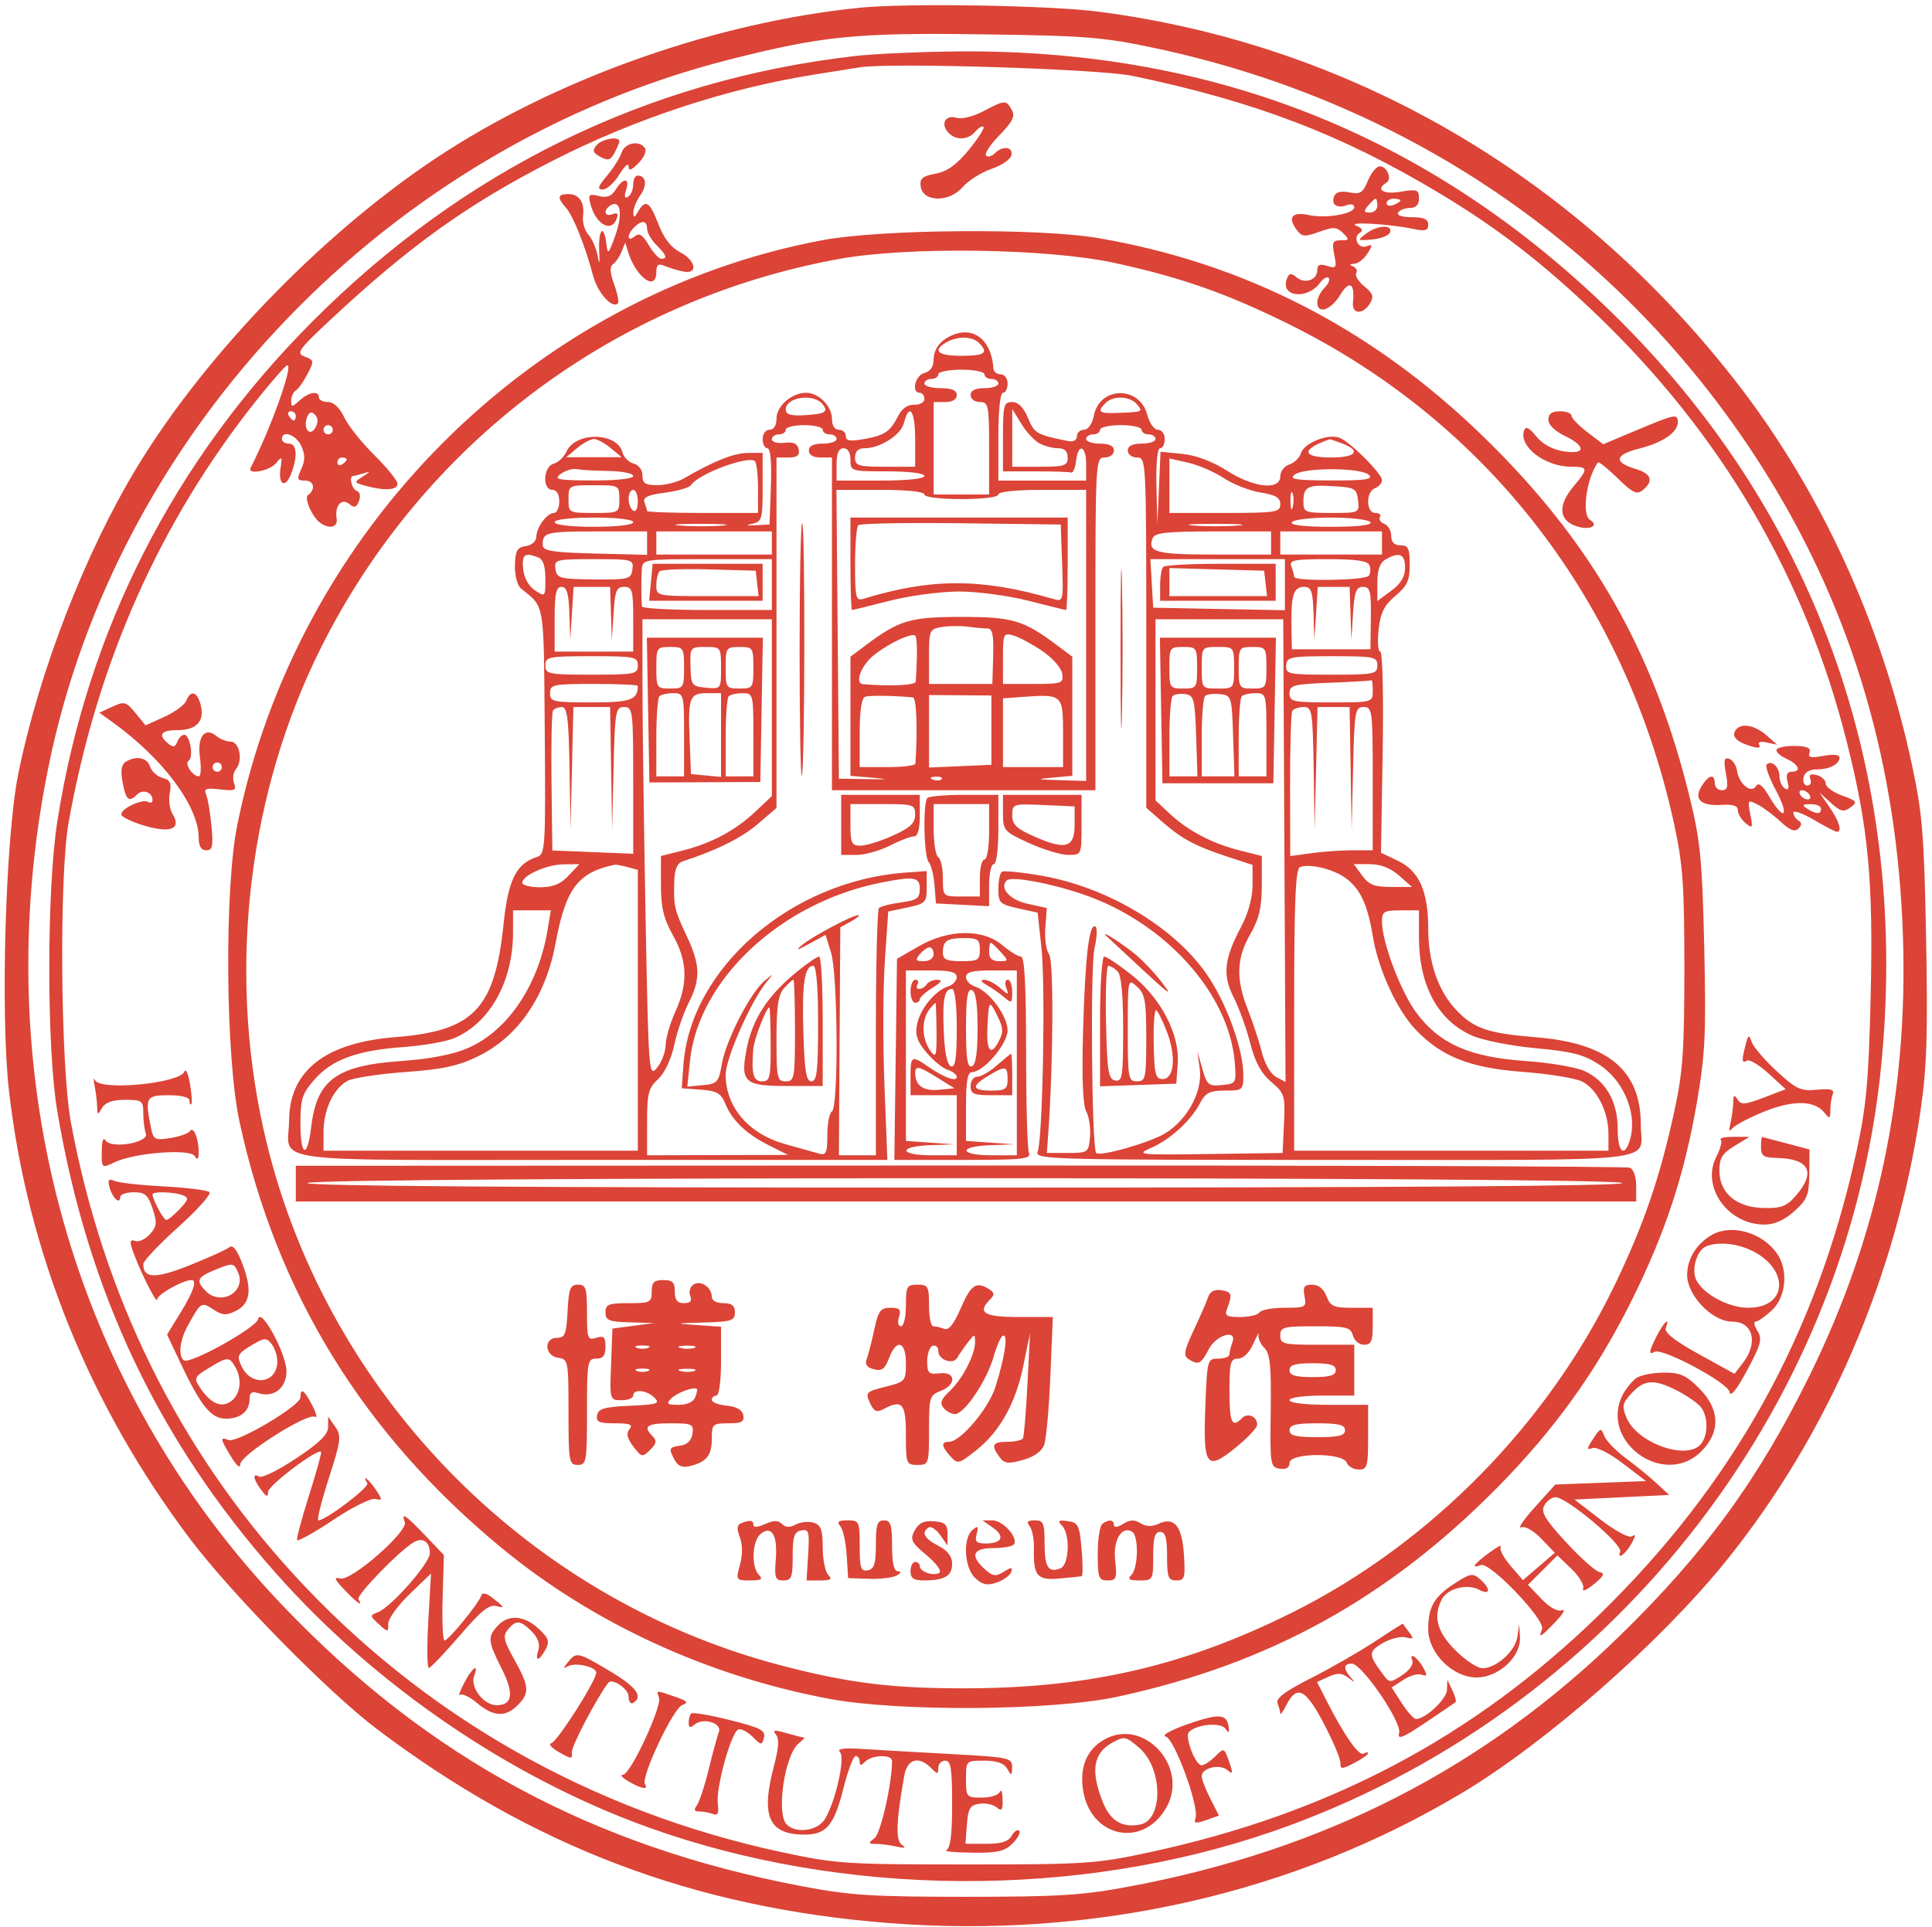 <svg id="svg" version="1.1" width="418" height="417" xmlns="http://www.w3.org/2000/svg"><path d="M186.000 1.674 C 155.618 4.748,122.408 16.262,96.833 32.588 C 71.506 48.755,44.969 75.820,29.613 101.146 C 18.395 119.646,8.387 145.518,3.946 167.500 C 1.176 181.208,0.063 219.680,1.958 236.181 C 5.960 271.010,19.379 304.198,41.106 333.000 C 50.084 344.900,70.954 366.149,81.500 374.126 C 115.110 399.548,150.106 412.834,192.135 416.130 C 236.668 419.622,280.004 409.772,316.540 387.852 C 334.617 377.007,359.181 355.423,373.274 338.000 C 395.521 310.497,410.346 276.162,415.560 240.061 C 416.885 230.893,417.116 223.545,416.724 203.061 C 416.290 180.383,415.938 176.116,413.606 165.231 C 407.082 134.782,393.729 105.808,375.405 82.341 C 340.543 37.695,292.010 9.567,237.699 2.529 C 227.003 1.143,196.270 0.635,186.000 1.674 M250.000 10.433 C 305.891 22.341,352.870 55.188,382.483 103.059 C 400.870 132.785,410.510 165.626,411.715 202.647 C 412.822 236.676,406.248 267.668,391.593 297.500 C 380.483 320.117,368.870 336.049,350.358 354.071 C 320.936 382.716,286.521 400.316,244.500 408.208 C 234.203 410.142,229.166 410.462,209.000 410.462 C 188.699 410.462,183.868 410.152,173.509 408.180 C 128.067 399.529,92.588 380.356,61.200 347.487 C 15.521 299.653,-3.112 232.992,10.470 166.000 C 25.311 92.797,84.247 31.538,157.761 12.903 C 178.017 7.768,185.137 7.056,212.500 7.429 C 235.002 7.735,238.749 8.035,250.000 10.433 M185.000 12.121 C 139.955 17.297,100.256 36.748,67.444 69.719 C 37.557 99.751,18.848 136.485,12.397 177.795 C 10.083 192.616,10.080 226.742,12.392 240.457 C 18.979 279.540,34.270 311.813,59.845 340.614 C 81.348 364.829,110.321 384.611,140.000 395.341 C 182.301 410.635,233.063 410.982,275.500 396.270 C 347.385 371.348,399.376 306.038,406.952 231.144 C 413.251 168.881,393.559 112.418,350.560 69.448 C 311.070 29.984,263.538 10.636,207.289 11.130 C 199.155 11.201,189.125 11.647,185.000 12.121 M245.000 16.413 C 271.533 21.947,290.357 29.147,311.488 41.845 C 324.051 49.394,333.829 56.944,345.363 68.000 C 372.504 94.016,390.573 124.846,399.535 160.427 C 404.267 179.215,405.326 190.530,404.721 215.864 C 404.288 234.002,403.793 239.392,401.659 249.203 C 393.063 288.728,374.958 321.291,345.855 349.572 C 318.695 375.966,287.546 392.428,249.000 400.761 C 237.122 403.329,235.131 403.463,209.000 403.463 C 182.914 403.463,180.856 403.325,168.979 400.772 C 127.853 391.933,91.451 371.199,63.565 340.729 C 38.632 313.486,22.348 280.474,15.358 243.000 C 13.093 230.857,12.764 189.619,14.840 178.000 C 21.018 143.422,34.557 112.951,55.367 86.790 C 58.740 82.550,61.796 79.063,62.158 79.040 C 63.518 78.957,58.615 92.669,54.218 101.250 C 53.415 102.817,58.346 101.918,59.705 100.250 C 61.007 98.652,61.094 98.742,60.700 101.274 C 60.127 104.957,61.740 105.813,63.002 102.495 C 64.440 98.713,64.230 96.000,62.500 96.000 C 61.675 96.000,61.000 95.550,61.000 95.000 C 61.000 92.974,64.079 94.079,65.182 96.500 C 66.034 98.370,66.034 99.630,65.182 101.500 C 64.176 103.708,64.274 104.000,66.021 104.000 C 67.959 104.000,68.337 105.889,66.647 107.123 C 65.716 107.802,67.631 112.054,69.400 113.235 C 71.366 114.548,73.133 114.042,72.838 112.250 C 72.377 109.450,73.903 107.675,75.577 109.064 C 76.676 109.976,77.125 109.839,77.668 108.423 C 78.074 107.364,77.873 106.458,77.180 106.227 C 76.108 105.869,75.431 103.000,76.418 103.000 C 76.648 103.000,77.661 102.741,78.668 102.424 C 80.216 101.938,80.189 102.047,78.500 103.123 C 76.553 104.363,76.566 104.415,79.000 105.098 C 83.088 106.247,86.000 106.086,86.000 104.712 C 86.000 104.004,83.761 101.220,81.025 98.524 C 78.288 95.829,75.342 92.133,74.478 90.312 C 73.490 88.230,72.181 87.000,70.953 87.000 C 69.879 87.000,69.000 86.550,69.000 86.000 C 69.000 84.473,66.870 84.807,64.829 86.655 C 63.179 88.148,63.000 88.154,63.000 86.714 C 63.000 85.836,63.453 84.838,64.007 84.496 C 64.561 84.153,65.702 82.543,66.543 80.918 C 67.991 78.117,67.959 77.920,65.936 77.172 C 63.992 76.453,64.499 75.731,71.651 69.052 C 88.775 53.058,101.400 44.041,119.737 34.704 C 137.647 25.586,157.560 19.054,176.500 16.086 C 180.350 15.482,184.625 14.801,186.000 14.571 C 192.426 13.499,237.823 14.916,245.000 16.413 M212.698 24.095 C 210.606 25.199,208.057 25.835,207.032 25.510 C 204.673 24.761,203.446 26.627,205.036 28.544 C 206.606 30.435,209.421 30.403,211.020 28.476 C 211.716 27.638,212.509 27.176,212.784 27.450 C 213.058 27.725,211.628 29.968,209.606 32.436 C 206.968 35.655,204.935 37.109,202.411 37.583 C 199.551 38.119,198.950 38.641,199.196 40.371 C 199.680 43.764,205.353 43.859,208.244 40.522 C 209.485 39.090,212.300 37.305,214.500 36.555 C 216.700 35.806,218.645 34.474,218.823 33.596 C 219.201 31.731,216.929 31.471,215.217 33.183 C 214.566 33.834,213.718 34.051,213.332 33.665 C 212.946 33.279,214.262 31.284,216.256 29.232 C 219.138 26.266,219.679 25.141,218.892 23.750 C 217.670 21.593,217.411 21.607,212.698 24.095 M129.058 31.430 C 128.109 32.573,128.277 33.078,129.893 33.943 C 131.544 34.827,132.107 34.668,132.958 33.078 C 133.531 32.008,134.000 30.877,134.000 30.566 C 134.000 29.393,130.196 30.059,129.058 31.430 M134.498 33.005 C 134.148 34.108,132.728 36.358,131.342 38.005 C 129.350 40.372,129.158 41.000,130.426 41.000 C 131.308 41.000,132.921 39.538,134.011 37.750 C 135.101 35.962,135.994 35.163,135.996 35.972 C 135.999 37.066,136.546 36.898,138.121 35.323 C 139.288 34.156,139.937 32.706,139.562 32.101 C 138.436 30.279,135.179 30.861,134.498 33.005 M295.961 39.093 C 294.863 41.745,294.288 42.108,291.931 41.636 C 290.077 41.265,289.003 41.550,288.634 42.511 C 287.953 44.285,289.306 45.204,291.410 44.396 C 292.284 44.061,293.000 44.264,293.000 44.848 C 293.000 46.288,286.850 47.346,283.173 46.538 C 279.632 45.760,278.536 46.983,280.440 49.587 C 281.679 51.282,282.173 51.339,285.413 50.168 C 288.512 49.047,289.227 49.084,290.576 50.433 C 291.998 51.856,291.954 52.000,290.096 52.000 C 288.339 52.000,288.138 52.440,288.673 55.114 C 289.241 57.955,289.107 58.169,287.148 57.547 C 285.562 57.044,285.000 57.284,285.000 58.464 C 285.000 60.609,282.330 61.519,280.499 59.999 C 279.313 59.015,278.906 59.081,278.423 60.339 C 276.919 64.261,282.847 64.959,285.606 61.185 C 286.283 60.260,287.120 59.786,287.466 60.133 C 287.812 60.479,287.399 61.458,286.548 62.310 C 285.696 63.161,285.000 64.564,285.000 65.429 C 285.000 68.114,287.934 67.156,289.972 63.806 C 291.969 60.521,293.181 61.269,292.719 65.500 C 292.444 68.011,294.893 68.136,296.391 65.687 C 297.293 64.213,297.066 63.519,295.174 61.965 C 293.894 60.915,293.110 59.632,293.430 59.113 C 293.750 58.595,293.447 57.943,292.756 57.664 C 291.894 57.317,291.974 57.133,293.009 57.079 C 293.840 57.036,295.122 56.035,295.858 54.855 C 297.016 53.001,296.992 52.789,295.682 53.292 C 293.878 53.984,292.584 51.375,294.227 50.360 C 294.980 49.894,294.710 49.379,293.434 48.841 C 291.227 47.913,300.605 48.441,305.750 49.536 C 308.359 50.091,309.000 49.909,309.000 48.613 C 309.000 47.431,308.049 47.000,305.441 47.000 C 303.323 47.000,302.132 46.595,302.500 46.000 C 302.840 45.450,303.991 45.000,305.059 45.000 C 306.361 45.000,307.000 44.312,307.000 42.912 C 307.000 41.030,306.605 40.891,303.000 41.500 C 299.240 42.135,297.530 41.027,299.956 39.527 C 301.236 38.736,300.118 36.000,298.514 36.000 C 297.815 36.000,296.666 37.392,295.961 39.093 M137.000 39.941 C 137.000 41.009,136.502 42.190,135.893 42.566 C 135.148 43.027,135.006 42.555,135.460 41.125 C 136.315 38.432,134.880 38.361,133.223 41.015 C 132.303 42.487,131.316 42.866,129.552 42.424 C 127.413 41.887,127.209 42.084,127.751 44.159 C 128.891 48.527,132.235 50.437,133.404 47.389 C 133.847 46.236,133.593 45.942,132.511 46.357 C 130.772 47.025,130.447 45.460,132.112 44.431 C 134.255 43.106,134.771 46.315,133.150 50.886 C 131.664 55.075,131.484 55.247,131.190 52.750 C 130.675 48.366,129.428 49.571,129.638 54.250 C 129.763 57.058,129.659 57.482,129.330 55.500 C 129.057 53.850,128.158 51.749,127.334 50.831 C 126.510 49.912,125.971 48.112,126.137 46.831 C 126.531 43.783,125.351 42.000,122.941 42.000 C 120.634 42.000,120.495 42.782,122.423 44.921 C 123.991 46.662,126.620 53.233,128.310 59.635 C 129.297 63.374,132.444 66.889,133.689 65.644 C 133.961 65.372,133.593 63.516,132.871 61.520 C 131.976 59.046,131.891 57.669,132.602 57.195 C 133.176 56.813,134.013 55.600,134.461 54.500 L 135.275 52.500 135.888 54.500 C 137.578 60.022,142.000 63.200,142.000 58.893 C 142.000 57.273,142.404 56.956,143.750 57.522 C 144.713 57.926,146.512 58.477,147.750 58.745 C 151.117 59.475,150.631 56.378,147.091 54.547 C 145.171 53.554,143.595 51.505,142.455 48.521 C 140.585 43.625,139.659 43.039,138.080 45.750 C 137.258 47.162,137.055 47.205,137.030 45.973 C 137.014 45.132,137.701 43.444,138.558 42.221 C 140.089 40.034,139.792 38.000,137.941 38.000 C 137.423 38.000,137.000 38.873,137.000 39.941 M298.000 44.500 C 298.000 45.325,297.270 46.000,296.378 46.000 C 295.049 46.000,294.980 45.729,296.000 44.500 C 296.685 43.675,297.415 43.000,297.622 43.000 C 297.830 43.000,298.000 43.675,298.000 44.500 M303.000 43.393 C 303.000 43.609,302.325 44.045,301.500 44.362 C 300.675 44.678,300.000 44.501,300.000 43.969 C 300.000 43.436,300.675 43.000,301.500 43.000 C 302.325 43.000,303.000 43.177,303.000 43.393 M140.000 49.500 C 140.000 50.325,140.900 51.900,142.000 53.000 C 144.204 55.204,144.485 56.000,143.057 56.000 C 142.538 56.000,141.326 54.667,140.363 53.038 C 139.028 50.778,138.304 50.333,137.307 51.160 C 135.667 52.521,135.575 50.825,137.200 49.200 C 138.833 47.567,140.000 47.692,140.000 49.500 M295.500 50.598 C 293.596 52.060,293.663 52.118,296.923 51.817 C 298.806 51.642,300.531 50.938,300.756 50.250 C 301.327 48.511,297.926 48.737,295.500 50.598 M178.000 51.965 C 115.192 63.714,64.252 114.615,51.333 178.536 C 48.515 192.478,48.789 228.766,51.818 242.749 C 59.839 279.785,78.589 310.284,108.500 334.946 C 128.291 351.265,153.184 362.726,179.500 367.635 C 194.623 370.456,227.649 370.210,241.749 367.171 C 274.528 360.107,300.311 345.892,324.064 321.787 C 336.378 309.291,345.396 296.726,352.979 281.500 C 360.300 266.799,364.433 254.251,367.143 238.500 C 368.935 228.088,369.144 223.655,368.722 205.000 C 368.302 186.435,367.888 182.066,365.686 173.000 C 357.915 140.995,344.376 117.257,320.858 94.407 C 296.956 71.184,269.346 56.958,237.619 51.522 C 224.825 49.330,190.736 49.583,178.000 51.965 M241.077 56.883 C 255.579 60.044,265.263 63.440,278.736 70.090 C 321.858 91.376,351.702 130.081,362.214 178.352 C 364.101 187.020,364.423 191.564,364.423 209.500 C 364.423 227.389,364.099 231.991,362.231 240.565 C 359.128 254.806,355.707 264.804,349.517 277.729 C 334.999 308.039,309.439 334.061,279.552 348.958 C 256.726 360.336,236.080 365.198,210.000 365.340 C 193.338 365.430,183.945 364.299,169.051 360.409 C 113.225 345.829,69.346 300.299,56.948 244.089 C 49.237 209.131,53.809 171.289,69.522 140.000 C 91.733 95.772,133.055 64.823,181.659 56.013 C 196.514 53.320,226.764 53.763,241.077 56.883 M204.223 73.557 C 202.919 74.470,202.000 76.162,202.000 77.650 C 202.000 79.346,201.337 80.361,200.000 80.710 C 197.994 81.235,197.116 85.000,199.000 85.000 C 199.550 85.000,200.000 85.598,200.000 86.329 C 200.000 87.061,199.010 87.623,197.800 87.579 C 196.449 87.531,195.144 88.400,194.416 89.834 C 192.605 93.403,191.504 94.176,187.080 94.985 C 183.934 95.561,183.000 95.419,183.000 94.366 C 183.000 93.615,182.325 93.000,181.500 93.000 C 180.593 93.000,180.000 92.073,180.000 90.655 C 180.000 87.884,177.141 85.000,174.394 85.000 C 171.300 85.000,168.000 87.868,168.000 90.557 C 168.000 92.062,167.424 93.000,166.500 93.000 C 165.667 93.000,165.000 93.889,165.000 95.000 C 165.000 96.100,165.468 97.000,166.040 97.000 C 166.700 97.000,166.975 100.017,166.790 105.250 L 166.500 113.500 163.500 113.659 C 161.485 113.765,161.239 113.660,162.750 113.339 C 164.839 112.895,165.000 112.328,165.000 105.430 L 165.000 98.000 161.750 98.022 C 158.761 98.042,154.361 99.799,148.000 103.511 C 146.625 104.314,144.037 104.977,142.250 104.985 C 139.614 104.997,139.000 104.605,139.000 102.906 C 139.000 101.688,138.203 100.604,137.092 100.314 C 136.043 100.040,134.962 98.962,134.689 97.920 C 133.530 93.488,124.524 93.365,122.539 97.753 C 122.011 98.921,120.774 100.087,119.789 100.345 C 117.535 100.934,117.276 106.000,119.500 106.000 C 120.433 106.000,121.000 106.944,121.000 108.500 C 121.000 109.875,120.487 111.000,119.860 111.000 C 118.345 111.000,116.072 114.077,116.032 116.180 C 116.013 117.149,115.047 117.996,113.750 118.180 C 111.879 118.446,111.485 119.150,111.414 122.364 C 111.364 124.575,111.930 126.713,112.735 127.364 C 117.923 131.551,117.632 129.797,117.859 158.245 C 118.061 183.488,117.976 184.873,116.194 185.438 C 111.702 186.864,109.943 190.375,108.960 199.881 C 107.049 218.352,102.515 223.099,85.503 224.437 C 70.423 225.623,62.657 231.685,62.551 242.352 C 62.456 251.923,55.475 251.000,127.962 251.000 L 191.987 251.000 191.352 234.750 C 191.002 225.813,191.045 213.718,191.446 207.874 L 192.176 197.247 196.338 196.369 C 200.259 195.542,200.500 195.289,200.500 191.996 L 200.500 188.500 196.000 188.817 C 171.199 190.565,149.360 209.473,147.857 230.501 L 147.500 235.500 151.650 235.803 C 155.138 236.057,155.990 236.561,156.981 238.954 C 158.478 242.569,161.549 245.455,166.557 247.953 L 170.500 249.920 155.250 249.960 L 140.000 250.000 140.000 242.865 C 140.000 236.631,140.301 235.450,142.384 233.520 C 143.815 232.194,145.212 229.238,145.880 226.122 C 146.492 223.269,147.895 219.167,148.997 217.007 C 151.609 211.885,151.524 208.803,148.596 202.596 C 145.902 196.886,145.714 196.065,145.882 190.719 C 145.965 188.068,146.523 186.769,147.750 186.374 C 154.917 184.066,160.424 181.329,163.916 178.340 L 168.000 174.844 168.000 136.922 L 168.000 99.000 170.573 99.000 C 172.488 99.000,173.059 98.552,172.805 97.250 C 172.559 95.991,171.697 95.590,169.731 95.822 C 168.229 95.998,167.000 95.661,167.000 95.072 C 167.000 94.482,167.675 94.000,168.500 94.000 C 169.325 94.000,170.000 93.550,170.000 93.000 C 170.000 92.450,171.800 92.000,174.000 92.000 C 176.200 92.000,178.000 92.450,178.000 93.000 C 178.000 93.550,178.675 94.000,179.500 94.000 C 180.325 94.000,181.000 94.450,181.000 95.000 C 181.000 95.550,179.650 96.000,178.000 96.000 C 176.000 96.000,175.000 96.500,175.000 97.500 C 175.000 98.433,175.944 99.000,177.500 99.000 L 180.000 99.000 180.000 135.000 L 180.000 171.000 208.500 171.000 L 237.000 171.000 237.000 135.000 C 237.000 99.667,237.037 99.000,239.000 99.000 C 240.111 99.000,241.000 98.333,241.000 97.500 C 241.000 96.500,240.000 96.000,238.000 96.000 C 236.350 96.000,235.000 95.550,235.000 95.000 C 235.000 94.450,235.675 94.000,236.500 94.000 C 237.325 94.000,238.000 93.550,238.000 93.000 C 238.000 92.450,240.025 92.000,242.500 92.000 C 244.975 92.000,247.000 92.450,247.000 93.000 C 247.000 93.550,247.675 94.000,248.500 94.000 C 249.325 94.000,250.000 94.450,250.000 95.000 C 250.000 95.550,248.650 96.000,247.000 96.000 C 245.000 96.000,244.000 96.500,244.000 97.500 C 244.000 98.333,244.889 99.000,246.000 99.000 C 247.965 99.000,248.000 99.667,248.000 136.896 L 248.000 174.793 251.513 177.878 C 255.683 181.539,258.692 183.138,265.750 185.445 L 271.000 187.161 271.000 191.527 C 271.000 194.252,270.070 197.643,268.527 200.546 C 264.830 207.498,264.460 211.020,266.918 215.839 C 268.068 218.094,269.674 222.540,270.487 225.720 C 271.538 229.832,272.850 232.255,275.033 234.116 C 277.944 236.596,278.087 237.061,277.801 243.116 L 277.500 249.500 261.500 249.725 C 246.380 249.938,245.693 249.866,249.000 248.420 C 253.185 246.590,257.640 242.532,259.615 238.750 C 260.815 236.452,261.705 236.000,265.026 236.000 C 268.881 236.000,269.000 235.898,269.000 232.589 C 269.000 227.372,265.751 218.078,261.730 211.793 C 254.938 201.175,240.068 192.061,225.373 189.509 C 221.077 188.763,217.211 188.370,216.781 188.635 C 216.352 188.901,216.000 190.580,216.000 192.367 C 216.000 195.375,216.315 195.686,220.250 196.558 L 224.500 197.500 225.317 205.000 C 226.224 213.325,225.608 246.503,224.495 249.250 C 223.824 250.906,227.278 251.000,288.786 251.000 C 361.562 251.000,355.000 251.755,355.000 243.386 C 355.000 231.641,347.946 225.732,332.418 224.470 C 322.011 223.625,318.989 222.616,315.220 218.727 C 311.188 214.567,309.000 208.276,309.000 200.842 C 309.000 192.857,307.020 188.454,302.449 186.274 L 298.788 184.528 299.150 162.764 C 299.355 150.506,299.126 141.000,298.626 141.000 C 298.139 141.000,297.980 138.868,298.274 136.262 C 298.693 132.548,299.477 130.965,301.904 128.939 C 304.459 126.806,305.000 125.624,305.000 122.177 C 305.000 118.667,304.681 118.000,303.000 118.000 C 301.656 118.000,301.000 117.333,301.000 115.969 C 301.000 114.851,300.328 113.679,299.506 113.364 C 298.684 113.048,298.260 112.388,298.565 111.895 C 298.869 111.403,298.416 111.000,297.559 111.000 C 295.522 111.000,295.472 106.417,297.500 105.638 C 298.325 105.322,299.000 104.546,299.000 103.914 C 299.000 102.467,292.082 95.569,289.778 94.719 C 287.296 93.804,282.183 95.848,281.490 98.032 C 281.164 99.058,280.021 100.176,278.949 100.516 C 277.877 100.856,277.000 102.004,277.000 103.067 C 277.000 106.174,271.282 105.569,265.446 101.844 C 262.340 99.861,258.749 98.514,255.794 98.221 L 251.089 97.754 250.746 105.627 L 250.402 113.500 250.201 105.250 C 250.080 100.283,250.398 97.000,251.000 97.000 C 251.550 97.000,252.000 96.100,252.000 95.000 C 252.000 93.900,251.338 93.000,250.529 93.000 C 249.708 93.000,248.685 91.563,248.216 89.752 C 246.579 83.437,237.938 83.558,236.667 89.914 C 236.301 91.743,235.429 93.000,234.525 93.000 C 233.686 93.000,233.000 93.633,233.000 94.406 C 233.000 95.211,232.251 95.665,231.250 95.467 C 224.272 94.086,223.829 93.836,222.421 90.464 C 221.458 88.160,220.308 87.000,218.987 87.000 C 217.181 87.000,217.000 87.684,217.000 94.500 L 217.000 102.000 224.000 102.000 C 227.850 102.000,231.338 102.112,231.750 102.250 C 232.162 102.388,232.642 101.263,232.816 99.750 C 233.274 95.774,235.000 96.366,235.000 100.500 L 235.000 104.000 225.500 104.000 L 216.000 104.000 216.000 94.500 C 216.000 88.833,216.404 85.000,217.000 85.000 C 217.550 85.000,218.000 84.100,218.000 83.000 C 218.000 81.889,217.333 81.000,216.500 81.000 C 215.675 81.000,214.966 80.438,214.923 79.750 C 214.493 72.711,209.530 69.839,204.223 73.557 M211.800 74.200 C 213.955 76.355,213.080 77.000,208.000 77.000 C 202.879 77.000,201.643 75.890,204.750 74.080 C 207.132 72.693,210.348 72.748,211.800 74.200 M213.000 81.000 C 213.000 81.550,213.675 82.000,214.500 82.000 C 215.325 82.000,216.000 82.450,216.000 83.000 C 216.000 83.550,214.650 84.000,213.000 84.000 C 211.000 84.000,210.000 84.500,210.000 85.500 C 210.000 86.333,210.889 87.000,212.000 87.000 C 213.867 87.000,214.000 87.667,214.000 97.000 L 214.000 107.000 208.000 107.000 L 202.000 107.000 202.000 97.000 L 202.000 87.000 204.500 87.000 C 206.056 87.000,207.000 86.433,207.000 85.500 C 207.000 84.452,205.944 84.000,203.500 84.000 C 201.575 84.000,200.000 83.550,200.000 83.000 C 200.000 82.450,200.675 82.000,201.500 82.000 C 202.325 82.000,203.000 81.550,203.000 81.000 C 203.000 80.450,205.250 80.000,208.000 80.000 C 210.750 80.000,213.000 80.450,213.000 81.000 M177.926 87.411 C 179.364 89.143,178.575 89.606,173.750 89.863 C 171.051 90.007,170.000 89.657,170.000 88.615 C 170.000 85.954,175.965 85.048,177.926 87.411 M246.000 87.500 C 247.349 89.125,247.298 89.147,241.750 89.358 C 237.755 89.509,237.287 89.113,239.200 87.200 C 240.863 85.537,244.505 85.698,246.000 87.500 M64.000 90.000 C 64.000 90.550,63.802 91.000,63.559 91.000 C 63.316 91.000,62.840 90.550,62.500 90.000 C 62.160 89.450,62.359 89.000,62.941 89.000 C 63.523 89.000,64.000 89.450,64.000 90.000 M68.242 92.532 C 67.048 94.665,65.504 92.735,66.444 90.285 C 66.886 89.134,67.375 88.975,68.136 89.736 C 68.845 90.445,68.881 91.390,68.242 92.532 M198.000 95.000 L 198.000 101.000 191.500 101.000 C 185.667 101.000,185.000 100.795,185.000 99.000 C 185.000 97.651,185.667 97.000,187.050 97.000 C 190.465 97.000,194.933 94.114,195.594 91.482 C 196.717 87.006,198.000 88.881,198.000 95.000 M224.881 95.936 C 225.974 96.521,227.798 97.000,228.934 97.000 C 230.333 97.000,231.000 97.645,231.000 99.000 C 231.000 100.778,230.333 101.000,225.000 101.000 L 219.000 101.000 219.004 94.750 L 219.007 88.500 220.950 91.686 C 222.019 93.439,223.787 95.351,224.881 95.936 M335.000 90.815 C 335.000 91.904,336.399 93.297,338.500 94.299 C 343.242 96.560,343.103 98.438,338.250 97.663 C 335.888 97.285,333.712 96.084,332.371 94.418 C 330.853 92.530,330.103 92.163,329.757 93.136 C 328.524 96.593,334.237 101.000,339.950 101.000 C 343.646 101.000,343.696 101.384,340.500 105.182 C 337.028 109.309,337.205 112.527,340.978 113.842 C 343.830 114.837,346.141 113.823,344.016 112.510 C 342.163 111.365,343.244 103.476,345.721 100.065 C 345.895 99.826,347.808 101.360,349.974 103.474 C 353.301 106.723,354.150 107.120,355.455 106.037 C 357.851 104.049,357.297 102.503,353.816 101.457 C 349.023 100.017,349.351 98.401,354.710 97.054 C 359.787 95.778,363.000 93.565,363.000 91.345 C 363.000 89.481,362.436 89.591,354.163 93.067 L 346.864 96.134 343.432 93.516 C 341.544 92.076,340.000 90.471,340.000 89.949 C 340.000 89.427,338.875 89.000,337.500 89.000 C 335.752 89.000,335.000 89.546,335.000 90.815 M72.000 93.000 C 72.000 93.550,71.550 94.000,71.000 94.000 C 70.450 94.000,70.000 93.550,70.000 93.000 C 70.000 92.450,70.450 92.000,71.000 92.000 C 71.550 92.000,72.000 92.450,72.000 93.000 M132.139 96.967 L 134.500 98.933 128.500 98.933 L 122.500 98.933 124.861 96.967 C 126.159 95.885,127.797 95.000,128.500 95.000 C 129.203 95.000,130.841 95.885,132.139 96.967 M290.435 95.975 C 294.566 97.546,293.395 99.000,288.000 99.000 C 281.584 99.000,281.440 97.204,287.685 95.063 C 287.787 95.029,289.024 95.439,290.435 95.975 M184.000 99.500 C 184.000 101.958,184.133 102.000,192.000 102.000 C 196.667 102.000,200.000 102.417,200.000 103.000 C 200.000 103.596,196.167 104.000,190.500 104.000 L 181.000 104.000 181.000 100.500 C 181.000 98.056,181.452 97.000,182.500 97.000 C 183.433 97.000,184.000 97.944,184.000 99.500 M75.000 99.441 C 75.000 99.684,74.550 100.160,74.000 100.500 C 73.450 100.840,73.000 100.641,73.000 100.059 C 73.000 99.477,73.450 99.000,74.000 99.000 C 74.550 99.000,75.000 99.198,75.000 99.441 M164.000 105.559 L 164.000 111.000 152.000 111.000 C 145.400 111.000,140.000 110.812,140.000 110.582 C 140.000 110.352,139.750 109.513,139.445 108.718 C 139.025 107.622,140.102 107.111,143.904 106.607 C 146.662 106.241,149.190 105.502,149.522 104.964 C 150.944 102.664,161.328 98.697,163.250 99.719 C 163.662 99.939,164.000 102.566,164.000 105.559 M264.794 103.471 C 266.832 104.814,270.413 106.215,272.750 106.584 C 275.997 107.097,277.000 107.697,277.000 109.128 C 277.000 110.853,276.060 111.000,265.000 111.000 L 253.000 111.000 253.000 105.106 L 253.000 99.213 257.044 100.121 C 259.268 100.621,262.756 102.128,264.794 103.471 M131.750 101.923 C 134.637 101.966,137.000 102.450,137.000 103.000 C 137.000 103.593,133.438 103.987,128.250 103.968 C 120.621 103.940,119.732 103.761,121.308 102.565 C 122.303 101.811,123.878 101.341,124.808 101.521 C 125.739 101.700,128.863 101.881,131.750 101.923 M296.181 102.781 C 297.140 103.740,295.380 103.993,287.950 103.968 C 280.260 103.942,278.801 103.707,280.115 102.707 C 282.215 101.107,294.565 101.165,296.181 102.781 M134.000 108.000 C 134.000 110.970,133.944 111.000,128.500 111.000 C 123.056 111.000,123.000 110.970,123.000 108.000 C 123.000 105.030,123.056 105.000,128.500 105.000 C 133.944 105.000,134.000 105.030,134.000 108.000 M293.816 108.250 C 294.131 110.983,294.094 111.000,288.066 111.000 C 282.378 111.000,282.000 110.855,282.000 108.667 C 282.000 105.315,282.821 104.875,288.462 105.205 C 293.129 105.478,293.523 105.702,293.816 108.250 M138.000 108.559 C 138.000 110.010,137.567 110.851,137.000 110.500 C 136.450 110.160,136.000 109.009,136.000 107.941 C 136.000 106.873,136.450 106.000,137.000 106.000 C 137.550 106.000,138.000 107.152,138.000 108.559 M200.000 107.000 C 200.000 107.583,203.333 108.000,208.000 108.000 C 212.667 108.000,216.000 107.583,216.000 107.000 C 216.000 106.404,219.833 106.000,225.500 106.000 L 235.000 106.000 235.000 137.500 L 235.000 169.000 229.250 168.825 C 224.263 168.674,224.064 168.600,227.750 168.268 L 232.000 167.885 232.000 154.993 L 232.000 142.102 228.750 139.669 C 221.432 134.191,219.108 133.500,208.000 133.500 C 196.892 133.500,194.568 134.191,187.250 139.669 L 184.000 142.102 184.000 154.996 L 184.000 167.890 188.750 168.294 C 192.561 168.617,192.313 168.677,187.500 168.598 L 181.500 168.500 181.236 137.250 L 180.972 106.000 190.486 106.000 C 196.162 106.000,200.000 106.403,200.000 107.000 M279.693 109.731 C 279.439 110.704,279.215 110.150,279.195 108.500 C 279.175 106.850,279.382 106.054,279.656 106.731 C 279.930 107.408,279.947 108.758,279.693 109.731 M137.000 113.000 C 137.000 113.588,133.500 114.000,128.500 114.000 C 123.500 114.000,120.000 113.588,120.000 113.000 C 120.000 112.412,123.500 112.000,128.500 112.000 C 133.500 112.000,137.000 112.412,137.000 113.000 M184.000 122.000 C 184.000 127.500,184.153 132.000,184.340 132.000 C 184.527 132.000,188.199 131.100,192.500 130.000 C 196.801 128.900,203.551 128.000,207.500 128.000 C 211.449 128.000,218.199 128.900,222.500 130.000 C 226.801 131.100,230.473 132.000,230.660 132.000 C 230.847 132.000,231.000 127.500,231.000 122.000 L 231.000 112.000 207.500 112.000 L 184.000 112.000 184.000 122.000 M296.500 113.000 C 296.895 113.639,293.824 114.000,288.000 114.000 C 282.176 114.000,279.105 113.639,279.500 113.000 C 279.840 112.450,283.665 112.000,288.000 112.000 C 292.335 112.000,296.160 112.450,296.500 113.000 M156.280 113.731 C 153.959 113.940,149.909 113.943,147.280 113.736 C 144.651 113.530,146.550 113.358,151.500 113.355 C 156.450 113.352,158.601 113.521,156.280 113.731 M173.000 140.500 C 173.000 155.808,173.211 168.122,173.469 167.864 C 174.145 167.188,174.236 113.903,173.563 113.229 C 173.253 112.920,173.000 125.192,173.000 140.500 M229.793 121.878 C 230.083 130.195,230.068 130.251,227.793 129.589 C 212.299 125.083,201.434 125.086,186.750 129.597 C 185.186 130.078,185.000 129.297,185.000 122.234 C 185.000 117.889,185.309 114.025,185.686 113.648 C 186.063 113.271,196.075 113.083,207.936 113.231 L 229.500 113.500 229.793 121.878 M242.440 140.500 C 242.440 155.900,242.579 162.060,242.748 154.189 C 242.917 146.319,242.917 133.719,242.747 126.189 C 242.578 118.660,242.439 125.100,242.440 140.500 M267.750 113.735 C 265.137 113.941,260.863 113.941,258.250 113.735 C 255.637 113.529,257.775 113.360,263.000 113.360 C 268.225 113.360,270.363 113.529,267.750 113.735 M140.000 117.533 L 140.000 120.066 128.750 119.783 C 119.577 119.552,117.488 119.223,117.435 118.000 C 117.314 115.204,118.106 115.000,129.059 115.000 L 140.000 115.000 140.000 117.533 M167.000 117.500 L 167.000 120.000 154.500 120.000 L 142.000 120.000 142.000 117.500 L 142.000 115.000 154.500 115.000 L 167.000 115.000 167.000 117.500 M275.000 117.500 L 275.000 120.000 262.559 120.000 C 250.139 120.000,248.217 119.483,249.380 116.452 C 249.826 115.290,252.436 115.000,262.469 115.000 L 275.000 115.000 275.000 117.500 M299.000 117.500 L 299.000 120.000 288.000 120.000 L 277.000 120.000 277.000 117.500 L 277.000 115.000 288.000 115.000 L 299.000 115.000 299.000 117.500 M116.418 120.607 C 117.497 121.021,118.000 122.490,118.000 125.229 C 118.000 129.166,117.956 129.215,115.750 127.758 C 114.385 126.857,113.377 125.039,113.187 123.137 C 112.871 119.981,113.502 119.488,116.418 120.607 M304.000 122.812 C 304.000 124.777,303.096 126.292,301.000 127.842 L 298.000 130.060 298.000 126.080 C 298.000 123.344,298.547 121.781,299.750 121.080 C 302.730 119.344,304.000 119.861,304.000 122.812 M136.820 123.228 C 136.518 125.328,136.038 125.453,128.500 125.382 C 121.103 125.313,120.476 125.145,120.180 123.154 C 119.874 121.090,120.223 121.000,128.500 121.000 C 136.863 121.000,137.129 121.071,136.820 123.228 M167.000 126.500 L 167.000 132.000 153.000 132.000 C 145.300 132.000,138.955 131.662,138.899 131.250 C 138.730 129.988,138.707 125.626,138.858 123.250 C 138.998 121.031,139.190 121.000,153.000 121.000 L 167.000 121.000 167.000 126.500 M278.000 126.527 L 278.000 132.055 263.750 131.777 L 249.500 131.500 249.198 126.250 L 248.895 121.000 263.448 121.000 L 278.000 121.000 278.000 126.527 M296.300 122.341 C 296.583 123.078,296.519 124.091,296.157 124.591 C 295.409 125.626,279.999 125.856,280.000 124.832 C 280.000 124.464,279.727 123.452,279.393 122.582 C 278.869 121.216,279.946 121.000,287.286 121.000 C 293.470 121.000,295.926 121.365,296.300 122.341 M140.829 126.000 L 140.447 130.000 152.724 130.000 L 165.000 130.000 165.000 126.000 L 165.000 122.000 153.105 122.000 L 141.210 122.000 140.829 126.000 M251.667 122.667 C 251.300 123.033,251.000 124.833,251.000 126.667 L 251.000 130.000 263.500 130.000 L 276.000 130.000 276.000 126.000 L 276.000 122.000 264.167 122.000 C 257.658 122.000,252.033 122.300,251.667 122.667 M163.816 126.250 L 164.133 129.000 153.066 129.000 C 142.140 129.000,142.000 128.971,142.000 126.667 C 142.000 125.383,142.315 124.019,142.699 123.634 C 143.084 123.249,147.922 123.062,153.449 123.217 L 163.500 123.500 163.816 126.250 M273.816 126.250 L 274.133 129.000 263.566 129.000 L 253.000 129.000 253.000 125.965 L 253.000 122.930 263.250 123.215 L 273.500 123.500 273.816 126.250 M123.189 132.750 L 123.378 138.500 123.739 132.750 L 124.100 127.000 128.050 127.000 L 132.000 127.000 132.189 132.750 L 132.378 138.500 132.739 132.750 C 133.047 127.839,133.384 127.000,135.050 127.000 C 136.798 127.000,137.000 127.726,137.000 134.000 L 137.000 141.000 128.500 141.000 L 120.000 141.000 120.000 134.000 C 120.000 128.444,120.310 127.000,121.500 127.000 C 122.637 127.000,123.046 128.390,123.189 132.750 M284.189 132.750 L 284.378 138.500 284.739 132.750 L 285.100 127.000 288.550 127.000 L 292.000 127.000 292.189 132.750 L 292.378 138.500 292.739 132.750 C 293.036 128.024,293.419 127.000,294.891 127.000 C 296.445 127.000,296.671 127.895,296.591 133.750 L 296.500 140.500 288.000 140.500 L 279.500 140.500 279.411 135.500 C 279.293 128.816,279.871 127.000,282.117 127.000 C 283.721 127.000,284.028 127.852,284.189 132.750 M167.000 153.132 L 167.000 172.264 163.392 175.667 C 159.074 179.739,153.920 182.488,147.634 184.070 L 143.000 185.237 143.000 191.493 C 143.000 196.380,143.572 198.772,145.617 202.431 C 148.761 208.056,148.896 212.811,146.087 219.000 C 144.963 221.475,144.034 224.688,144.022 226.139 C 144.010 227.591,143.174 229.798,142.165 231.045 C 140.374 233.256,140.314 232.459,139.666 197.905 C 139.302 178.432,139.002 156.088,139.002 148.250 L 139.000 134.000 153.000 134.000 L 167.000 134.000 167.000 153.132 M277.887 184.072 L 278.137 234.144 276.102 233.055 C 274.917 232.420,273.630 230.200,273.017 227.733 C 272.439 225.405,271.074 221.241,269.983 218.481 C 267.355 211.830,267.498 207.420,270.512 202.148 C 272.436 198.782,273.000 196.374,273.000 191.517 L 273.000 185.237 268.366 184.070 C 262.297 182.542,257.121 179.850,253.185 176.173 L 250.000 173.198 250.000 153.599 L 250.000 134.000 263.819 134.000 L 277.638 134.000 277.887 184.072 M213.655 136.000 C 214.726 136.000,215.018 137.428,214.881 142.000 L 214.701 148.000 207.850 148.000 L 201.000 148.000 201.000 142.066 C 201.000 136.369,201.110 136.115,203.750 135.682 C 205.262 135.434,207.794 135.405,209.375 135.616 C 210.956 135.827,212.882 136.000,213.655 136.000 M198.374 142.155 C 198.304 144.545,198.192 146.950,198.124 147.500 C 198.027 148.295,192.856 148.549,186.750 148.060 C 184.766 147.901,186.362 143.826,189.280 141.600 C 192.574 139.087,197.068 136.986,198.000 137.522 C 198.275 137.680,198.443 139.765,198.374 142.155 M225.500 140.870 C 227.740 142.390,229.641 144.555,229.820 145.792 C 230.121 147.878,229.775 148.000,223.570 148.000 L 217.000 148.000 217.000 142.433 C 217.000 137.134,217.109 136.896,219.250 137.511 C 220.488 137.867,223.300 139.378,225.500 140.870 M140.225 153.659 L 140.500 169.319 152.500 169.271 L 164.500 169.223 164.775 153.612 L 165.051 138.000 152.500 138.000 L 139.949 138.000 140.225 153.659 M251.225 153.750 L 251.500 169.500 263.500 169.500 L 275.500 169.500 275.775 153.750 L 276.051 138.000 263.500 138.000 L 250.949 138.000 251.225 153.750 M148.000 144.500 C 148.000 148.833,147.889 149.000,145.000 149.000 C 142.111 149.000,142.000 148.833,142.000 144.500 C 142.000 140.167,142.111 140.000,145.000 140.000 C 147.889 140.000,148.000 140.167,148.000 144.500 M156.000 144.563 C 156.000 149.109,155.988 149.126,152.750 148.813 C 149.662 148.516,149.495 148.288,149.392 144.250 C 149.286 140.072,149.341 140.000,152.642 140.000 C 155.962 140.000,156.000 140.052,156.000 144.563 M163.000 144.500 C 163.000 148.833,162.889 149.000,160.000 149.000 C 157.111 149.000,157.000 148.833,157.000 144.500 C 157.000 140.167,157.111 140.000,160.000 140.000 C 162.889 140.000,163.000 140.167,163.000 144.500 M259.000 144.500 C 259.000 148.833,258.889 149.000,256.000 149.000 C 253.111 149.000,253.000 148.833,253.000 144.500 C 253.000 140.167,253.111 140.000,256.000 140.000 C 258.889 140.000,259.000 140.167,259.000 144.500 M267.000 144.500 C 267.000 148.976,266.981 149.000,263.500 149.000 C 260.019 149.000,260.000 148.976,260.000 144.500 C 260.000 140.024,260.019 140.000,263.500 140.000 C 266.981 140.000,267.000 140.024,267.000 144.500 M274.000 144.500 C 274.000 148.833,273.889 149.000,271.000 149.000 C 268.111 149.000,268.000 148.833,268.000 144.500 C 268.000 140.167,268.111 140.000,271.000 140.000 C 273.889 140.000,274.000 140.167,274.000 144.500 M138.000 144.000 C 138.000 145.867,137.333 146.000,128.000 146.000 C 118.667 146.000,118.000 145.867,118.000 144.000 C 118.000 142.133,118.667 142.000,128.000 142.000 C 137.333 142.000,138.000 142.133,138.000 144.000 M298.000 144.000 C 298.000 145.866,297.333 146.000,288.062 146.000 C 278.741 146.000,278.134 145.876,278.275 144.000 C 278.415 142.146,279.142 142.000,288.213 142.000 C 297.333 142.000,298.000 142.136,298.000 144.000 M297.000 149.500 C 297.000 151.981,296.933 152.000,288.000 152.000 C 279.726 152.000,279.000 151.842,279.000 150.039 C 279.000 148.266,279.838 148.046,287.750 147.745 C 292.563 147.561,296.613 147.319,296.750 147.206 C 296.887 147.093,297.000 148.125,297.000 149.500 M138.000 148.418 C 138.000 151.461,136.480 152.000,127.893 152.000 C 119.667 152.000,119.000 151.850,119.000 150.000 C 119.000 148.140,119.667 148.000,128.500 148.000 C 133.725 148.000,138.000 148.188,138.000 148.418 M40.317 151.617 C 39.976 152.506,37.852 154.074,35.598 155.102 L 31.500 156.969 29.312 154.296 C 27.291 151.826,26.909 151.722,24.312 152.925 L 21.500 154.228 24.466 156.364 C 35.269 164.144,42.966 174.484,42.990 181.250 C 42.997 183.117,43.521 184.000,44.624 184.000 C 45.979 184.000,46.166 183.130,45.754 178.750 C 45.483 175.863,44.963 172.801,44.599 171.947 C 44.053 170.666,44.582 170.470,47.625 170.825 C 50.815 171.197,51.221 171.019,50.639 169.501 C 50.268 168.536,50.458 167.153,51.060 166.428 C 52.619 164.549,51.820 160.503,49.886 160.485 C 48.998 160.477,47.632 159.940,46.852 159.292 C 44.332 157.201,42.650 159.357,43.260 163.899 C 43.562 166.154,43.458 168.000,43.027 168.000 C 41.670 168.000,39.850 165.211,40.817 164.613 C 41.952 163.912,41.107 159.000,39.852 159.000 C 39.349 159.000,38.674 159.686,38.352 160.526 C 37.900 161.702,37.450 161.788,36.383 160.903 C 34.105 159.012,34.800 158.000,38.378 158.000 C 42.505 158.000,44.308 156.073,43.435 152.596 C 42.698 149.662,41.242 149.205,40.317 151.617 M148.000 159.000 L 148.000 168.000 145.000 168.000 L 142.000 168.000 142.000 159.667 C 142.000 155.083,142.300 151.033,142.667 150.667 C 143.033 150.300,144.383 150.000,145.667 150.000 C 147.938 150.000,148.000 150.238,148.000 159.000 M156.000 159.063 L 156.000 168.127 152.750 167.813 L 149.500 167.500 149.203 160.094 C 148.835 150.926,149.181 150.000,152.969 150.000 L 156.000 150.000 156.000 159.063 M163.000 159.000 L 163.000 168.000 160.000 168.000 L 157.000 168.000 157.000 159.667 C 157.000 155.083,157.300 151.033,157.667 150.667 C 158.033 150.300,159.383 150.000,160.667 150.000 C 162.938 150.000,163.000 150.238,163.000 159.000 M197.500 150.909 C 198.296 150.981,198.558 157.799,198.051 165.250 C 198.023 165.662,195.300 166.000,192.000 166.000 L 186.000 166.000 186.000 158.583 C 186.000 153.784,186.415 151.028,187.177 150.774 C 188.153 150.449,193.120 150.514,197.500 150.909 M214.500 158.000 L 214.500 165.500 207.750 165.796 L 201.000 166.091 201.000 158.246 L 201.000 150.402 207.750 150.451 L 214.500 150.500 214.500 158.000 M230.000 158.617 L 230.000 166.000 223.500 166.000 L 217.000 166.000 217.000 158.557 L 217.000 151.115 221.250 150.807 C 229.861 150.184,230.000 150.308,230.000 158.617 M258.789 159.250 L 259.078 168.000 256.039 168.000 L 253.000 168.000 253.000 159.667 C 253.000 155.083,253.319 151.014,253.709 150.624 C 254.099 150.235,255.336 150.047,256.459 150.208 C 258.310 150.473,258.527 151.315,258.789 159.250 M266.789 159.250 L 267.078 168.000 263.539 168.000 L 260.000 168.000 260.000 159.667 C 260.000 155.083,260.321 151.013,260.713 150.621 C 261.104 150.229,262.567 150.041,263.963 150.204 C 266.438 150.493,266.507 150.715,266.789 159.250 M274.000 159.000 L 274.000 168.000 271.000 168.000 L 268.000 168.000 268.000 159.667 C 268.000 155.083,268.300 151.033,268.667 150.667 C 269.033 150.300,270.383 150.000,271.667 150.000 C 273.938 150.000,274.000 150.238,274.000 159.000 M123.218 166.250 L 123.437 179.500 123.747 166.250 L 124.058 153.000 128.029 153.000 L 132.000 153.000 132.218 166.250 L 132.437 179.500 132.747 166.250 C 133.038 153.837,133.183 153.000,135.029 153.000 C 136.908 153.000,137.000 153.745,137.000 168.874 L 137.000 184.748 128.250 184.394 L 119.500 184.040 119.323 169.307 C 119.225 161.204,119.364 154.219,119.632 153.787 C 119.899 153.354,120.766 153.000,121.559 153.000 C 122.730 153.000,123.041 155.481,123.218 166.250 M284.218 166.250 L 284.437 179.500 284.747 166.250 L 285.058 153.000 288.529 153.000 L 292.000 153.000 292.218 166.250 L 292.437 179.500 292.747 166.250 C 293.038 153.837,293.183 153.000,295.029 153.000 C 296.906 153.000,297.000 153.743,297.000 168.500 L 297.000 184.000 292.640 184.000 C 290.241 184.000,286.224 184.282,283.713 184.626 L 279.146 185.252 279.114 169.965 C 279.096 161.557,279.314 154.300,279.600 153.839 C 279.885 153.377,280.991 153.000,282.059 153.000 C 283.872 153.000,284.014 153.876,284.218 166.250 M375.446 158.087 C 374.620 159.424,375.752 160.549,378.875 161.495 C 380.389 161.953,381.023 161.847,380.624 161.200 C 380.243 160.584,380.881 160.376,382.249 160.669 L 384.500 161.152 382.139 159.076 C 379.570 156.817,376.510 156.365,375.446 158.087 M384.396 162.169 C 384.116 162.621,385.038 163.516,386.444 164.156 C 389.215 165.419,389.854 167.000,387.594 167.000 C 386.646 167.000,386.371 167.703,386.751 169.156 C 387.138 170.634,386.951 171.088,386.158 170.597 C 385.521 170.204,385.000 169.035,385.000 168.000 C 385.000 165.975,383.277 164.390,382.222 165.444 C 381.868 165.799,382.774 168.319,384.236 171.045 C 387.262 176.686,386.040 177.877,382.822 172.424 C 381.352 169.931,380.476 169.230,379.932 170.109 C 378.878 171.815,376.240 169.668,375.810 166.756 C 375.640 165.601,374.877 164.451,374.115 164.200 C 373.027 163.841,372.875 164.522,373.410 167.372 C 373.954 170.271,373.780 171.000,372.545 171.000 C 371.695 171.000,371.000 170.325,371.000 169.500 C 371.000 167.363,369.702 167.646,368.158 170.118 C 366.378 172.969,367.993 174.477,372.504 174.173 C 374.956 174.008,376.000 174.358,376.000 175.346 C 376.000 176.121,376.751 177.373,377.669 178.128 C 379.183 179.373,379.277 179.197,378.689 176.226 C 378.069 173.094,378.138 173.001,380.270 174.098 C 381.497 174.728,383.740 176.401,385.257 177.816 C 387.231 179.658,388.320 180.080,389.094 179.306 C 389.868 178.532,389.866 178.035,389.087 177.554 C 388.489 177.184,388.000 176.416,388.000 175.846 C 388.000 175.276,389.993 175.978,392.428 177.405 C 394.864 178.832,397.114 180.000,397.428 180.000 C 398.615 180.000,397.924 177.699,395.822 174.654 L 393.645 171.500 396.134 173.748 C 398.237 175.646,398.895 175.797,400.369 174.719 C 401.946 173.566,401.771 173.319,398.557 172.157 C 396.601 171.449,395.000 170.277,395.000 169.552 C 395.000 168.827,394.134 168.007,393.075 167.730 C 391.724 167.377,391.308 167.640,391.682 168.613 C 391.975 169.376,391.683 170.000,391.034 170.000 C 390.384 170.000,390.009 169.213,390.198 168.250 C 390.416 167.147,391.460 166.500,393.022 166.500 C 395.824 166.500,398.000 165.362,398.000 163.896 C 398.000 163.309,396.575 163.177,394.488 163.568 C 391.752 164.082,391.090 163.926,391.495 162.864 C 391.871 161.878,391.030 161.479,388.460 161.423 C 386.504 161.381,384.675 161.716,384.396 162.169 M27.177 164.869 C 26.251 165.457,26.060 166.800,26.539 169.354 C 27.260 173.199,27.895 173.705,29.713 171.887 C 30.908 170.692,33.000 171.475,33.000 173.118 C 33.000 173.668,32.584 173.861,32.075 173.546 C 30.793 172.754,25.873 175.119,26.278 176.333 C 26.459 176.877,28.780 177.955,31.435 178.729 C 36.970 180.343,39.307 179.323,37.329 176.155 C 36.713 175.168,36.444 173.128,36.732 171.620 C 37.149 169.439,36.829 168.768,35.161 168.332 C 34.009 168.031,32.796 166.933,32.466 165.892 C 31.837 163.910,29.425 163.444,27.177 164.869 M48.000 166.000 C 48.000 166.550,47.550 167.000,47.000 167.000 C 46.450 167.000,46.000 166.550,46.000 166.000 C 46.000 165.450,46.450 165.000,47.000 165.000 C 47.550 165.000,48.000 165.450,48.000 166.000 M203.729 168.604 C 203.397 168.936,202.534 168.972,201.813 168.683 C 201.015 168.364,201.252 168.127,202.417 168.079 C 203.471 168.036,204.061 168.272,203.729 168.604 M391.500 172.000 C 391.840 172.550,391.668 173.000,391.118 173.000 C 390.568 173.000,389.840 172.550,389.500 172.000 C 389.160 171.450,389.332 171.000,389.882 171.000 C 390.432 171.000,391.160 171.450,391.500 172.000 M182.000 178.500 L 182.000 185.000 185.289 185.000 C 187.097 185.000,190.342 184.100,192.500 183.000 C 194.658 181.900,197.003 181.000,197.711 181.000 C 198.572 181.000,199.000 179.505,199.000 176.500 L 199.000 172.000 190.500 172.000 L 182.000 172.000 182.000 178.500 M200.667 172.667 C 199.647 173.686,199.874 185.471,200.933 186.550 C 201.446 187.072,202.009 189.300,202.183 191.500 L 202.500 195.500 208.250 195.800 L 214.000 196.100 214.000 191.550 C 214.000 189.047,214.450 187.000,215.000 187.000 C 215.578 187.000,216.000 183.833,216.000 179.500 L 216.000 172.000 208.667 172.000 C 204.633 172.000,201.033 172.300,200.667 172.667 M217.000 175.927 C 217.000 179.725,217.184 179.938,222.621 182.427 C 225.712 183.842,229.537 185.000,231.121 185.000 C 233.998 185.000,234.000 184.995,234.000 178.500 L 234.000 172.000 225.500 172.000 L 217.000 172.000 217.000 175.927 M198.000 176.322 C 198.000 178.128,196.931 179.127,193.180 180.822 C 190.529 182.020,187.379 183.000,186.180 183.000 C 184.263 183.000,184.000 182.457,184.000 178.500 L 184.000 174.000 191.000 174.000 C 197.657 174.000,198.000 174.114,198.000 176.322 M214.000 180.000 C 214.000 183.333,213.556 186.000,213.000 186.000 C 212.450 186.000,212.000 187.800,212.000 190.000 L 212.000 194.000 208.000 194.000 C 204.010 194.000,204.000 193.990,204.000 190.059 C 204.000 187.891,203.550 185.840,203.000 185.500 C 202.450 185.160,202.000 182.434,202.000 179.441 L 202.000 174.000 208.000 174.000 L 214.000 174.000 214.000 180.000 M232.500 178.500 C 232.500 183.464,230.553 184.017,223.719 180.994 C 219.910 179.309,219.000 178.425,219.000 176.408 C 219.000 173.960,219.139 173.915,225.750 174.204 L 232.500 174.500 232.500 178.500 M394.000 175.000 C 394.000 176.253,392.939 176.253,391.000 175.000 C 389.787 174.216,389.931 174.028,391.750 174.015 C 392.988 174.007,394.000 174.450,394.000 175.000 M123.000 189.500 C 121.289 191.322,119.613 192.000,116.826 192.000 C 114.722 192.000,113.000 191.564,113.000 191.032 C 113.000 189.436,118.261 187.083,121.924 187.040 L 125.349 187.000 123.000 189.500 M135.750 187.630 L 138.000 188.233 138.000 218.617 L 138.000 249.000 104.000 249.000 L 70.000 249.000 70.000 244.950 C 70.000 240.145,72.177 235.511,75.194 233.896 C 76.389 233.256,82.007 232.397,87.677 231.987 C 95.819 231.398,99.140 230.677,103.473 228.557 C 112.131 224.321,118.075 215.625,120.212 204.067 C 122.387 192.303,125.067 188.754,133.000 187.130 C 133.275 187.073,134.512 187.299,135.750 187.630 M291.000 189.917 C 294.240 192.202,295.888 195.670,297.010 202.564 C 298.177 209.732,302.237 218.590,306.304 222.839 C 311.873 228.658,318.032 231.087,329.397 231.947 C 334.953 232.367,340.716 233.288,342.202 233.994 C 345.474 235.548,348.000 240.518,348.000 245.401 L 348.000 249.000 314.000 249.000 L 280.000 249.000 280.000 218.583 C 280.000 195.191,280.289 188.048,281.250 187.652 C 283.244 186.830,288.283 188.000,291.000 189.917 M302.694 189.468 L 305.500 191.937 301.000 191.937 C 297.367 191.937,296.154 191.462,294.703 189.469 L 292.907 187.000 296.398 187.000 C 298.685 187.000,300.856 187.851,302.694 189.468 M199.000 192.368 C 199.000 194.383,198.391 194.818,194.917 195.284 C 192.672 195.585,190.534 196.132,190.167 196.499 C 189.800 196.866,189.500 209.054,189.500 223.583 L 189.500 250.000 185.500 250.000 L 181.500 250.000 181.651 225.338 L 181.802 200.676 184.151 199.374 C 185.443 198.657,186.148 198.055,185.717 198.035 C 184.517 197.981,175.754 202.628,173.500 204.514 C 172.015 205.756,172.415 205.686,175.053 204.243 L 178.607 202.300 179.803 206.134 C 181.279 210.863,181.444 239.608,180.000 240.500 C 179.450 240.840,179.000 243.147,179.000 245.626 C 179.000 249.440,178.730 250.059,177.250 249.646 C 176.287 249.377,173.012 248.463,169.972 247.615 C 161.969 245.383,157.000 239.609,157.000 232.541 C 157.000 229.011,162.472 216.636,165.861 212.500 C 167.471 210.535,167.462 210.532,165.360 212.306 C 162.318 214.872,157.033 225.192,156.179 230.232 C 155.510 234.178,155.201 234.524,152.080 234.824 L 148.705 235.149 149.280 229.571 C 151.095 211.989,168.873 195.363,190.500 191.022 C 197.764 189.564,199.000 189.760,199.000 192.368 M234.264 193.509 C 252.091 199.572,266.013 215.036,267.160 230.046 C 267.492 234.391,267.423 234.507,264.362 234.805 C 261.496 235.084,261.131 234.781,260.138 231.305 L 259.051 227.500 259.575 231.275 C 260.243 236.081,256.966 242.240,252.159 245.211 C 248.865 247.247,238.018 250.352,237.169 249.502 C 236.203 248.537,235.871 209.192,236.794 205.244 C 237.342 202.903,237.436 200.770,237.003 200.502 C 235.650 199.666,234.786 206.935,234.334 222.970 C 234.042 233.335,234.270 239.136,235.025 240.547 C 235.645 241.706,236.006 244.194,235.826 246.077 C 235.508 249.419,235.393 249.500,231.000 249.500 L 226.500 249.500 226.815 245.000 C 227.905 229.432,227.990 207.693,226.967 206.461 C 226.347 205.713,225.985 203.166,226.162 200.801 L 226.484 196.500 222.312 195.573 C 218.455 194.715,216.174 192.160,217.807 190.526 C 218.778 189.556,227.048 191.054,234.264 193.509 M118.468 201.250 C 116.466 213.279,109.818 223.111,101.171 226.831 C 97.967 228.210,92.936 229.175,86.658 229.616 C 72.757 230.593,68.532 233.709,67.329 243.874 C 66.498 250.883,65.000 250.344,65.000 243.035 C 65.000 237.812,65.379 236.637,68.047 233.600 C 71.836 229.284,77.260 227.302,87.252 226.583 C 91.516 226.276,96.466 225.411,98.252 224.660 C 105.954 221.424,111.000 212.382,111.000 201.818 L 111.000 197.000 115.088 197.000 L 119.176 197.000 118.468 201.250 M307.000 202.851 C 307.000 213.245,311.097 220.828,318.476 224.093 C 320.798 225.120,326.979 226.344,332.326 226.835 C 340.239 227.563,342.721 228.211,346.070 230.428 C 351.691 234.148,354.544 241.813,352.393 247.418 C 351.204 250.517,350.000 248.926,349.996 244.250 C 349.992 238.382,347.418 233.883,342.868 231.791 C 341.016 230.940,335.225 229.949,330.000 229.589 C 317.926 228.758,311.398 225.864,306.437 219.143 C 302.997 214.483,299.000 203.870,299.000 199.395 C 299.000 197.268,299.447 197.000,303.000 197.000 L 307.000 197.000 307.000 202.851 M198.786 204.770 L 194.072 207.483 193.786 229.242 L 193.500 251.002 208.357 251.001 C 221.494 251.000,223.144 250.817,222.607 249.418 C 222.273 248.548,222.000 238.648,222.000 227.418 C 222.000 213.172,221.666 207.000,220.894 207.000 C 220.286 207.000,218.452 205.875,216.818 204.500 C 212.601 200.952,205.229 201.062,198.786 204.770 M239.500 202.664 C 240.050 203.191,243.628 206.519,247.450 210.061 C 253.241 215.426,253.871 215.814,251.225 212.388 C 249.479 210.126,246.577 207.169,244.775 205.817 C 241.071 203.036,237.924 201.156,239.500 202.664 M212.000 205.500 C 212.000 207.750,211.600 208.000,208.000 208.000 C 204.788 208.000,204.000 207.639,204.000 206.167 C 204.000 203.583,204.860 203.000,208.667 203.000 C 211.556 203.000,212.000 203.333,212.000 205.500 M216.500 206.000 C 218.257 207.941,218.247 208.000,216.155 208.000 C 214.667 208.000,214.000 207.381,214.000 206.000 C 214.000 204.900,214.155 204.000,214.345 204.000 C 214.535 204.000,215.505 204.900,216.500 206.000 M202.000 206.500 C 202.000 207.362,201.098 208.000,199.878 208.000 C 198.104 208.000,197.960 207.753,199.000 206.500 C 199.685 205.675,200.640 205.000,201.122 205.000 C 201.605 205.000,202.000 205.675,202.000 206.500 M172.478 210.232 C 166.067 215.440,162.729 220.596,161.489 227.210 C 160.183 234.168,161.100 235.000,170.067 235.000 L 178.000 235.000 178.000 221.000 C 178.000 213.300,177.653 207.000,177.228 207.000 C 176.803 207.000,174.666 208.454,172.478 210.232 M238.000 221.040 L 238.000 235.081 246.250 234.790 L 254.500 234.500 254.813 230.139 C 255.265 223.838,251.162 215.965,244.809 210.943 C 242.065 208.774,239.411 207.000,238.910 207.000 C 238.406 207.000,238.000 213.270,238.000 221.040 M177.000 221.500 C 177.000 231.695,176.735 234.000,175.564 234.000 C 174.427 234.000,174.063 231.801,173.814 223.423 C 173.498 212.779,174.062 209.000,175.968 209.000 C 176.622 209.000,177.000 213.573,177.000 221.500 M241.800 210.200 C 242.593 210.993,243.000 215.261,243.000 222.773 C 243.000 232.979,242.824 234.113,241.285 233.816 C 239.795 233.529,239.533 231.881,239.293 221.243 C 239.140 214.509,239.372 209.000,239.808 209.000 C 240.243 209.000,241.140 209.540,241.800 210.200 M207.000 211.433 C 207.000 212.221,206.171 213.128,205.158 213.450 C 202.326 214.349,199.097 218.266,198.427 221.616 C 197.956 223.970,198.404 225.326,200.455 227.765 C 201.903 229.485,203.968 231.172,205.044 231.514 C 206.120 231.855,207.000 232.540,207.000 233.036 C 207.000 234.181,204.265 233.204,200.846 230.837 C 197.210 228.321,197.000 228.439,197.000 233.000 L 197.000 237.000 202.000 237.000 L 207.000 237.000 207.000 243.500 L 207.000 250.000 201.500 250.000 C 194.480 250.000,194.258 248.061,201.250 247.815 L 206.500 247.630 201.250 247.263 L 196.000 246.895 196.000 228.448 L 196.000 210.000 201.500 210.000 C 205.607 210.000,207.000 210.363,207.000 211.433 M220.000 230.000 L 220.000 250.000 214.500 250.000 C 207.480 250.000,207.258 248.061,214.250 247.815 L 219.500 247.630 214.250 247.263 L 209.000 246.895 209.000 239.448 C 209.000 233.974,209.347 232.000,210.310 232.000 C 212.809 232.000,218.000 225.896,218.000 222.958 C 218.000 219.844,213.987 214.448,210.956 213.486 C 209.880 213.145,209.000 212.221,209.000 211.433 C 209.000 210.363,210.393 210.000,214.500 210.000 L 220.000 210.000 220.000 230.000 M172.000 223.000 C 172.000 233.333,171.879 234.000,170.000 234.000 C 168.145 234.000,168.000 233.333,168.000 224.829 C 168.000 217.698,168.368 215.251,169.655 213.829 C 170.565 212.823,171.465 212.000,171.655 212.000 C 171.845 212.000,172.000 216.950,172.000 223.000 M197.000 214.500 C 197.000 215.875,197.450 217.000,198.000 217.000 C 198.550 217.000,199.000 216.654,199.000 216.232 C 199.000 215.809,200.238 214.696,201.750 213.758 C 203.686 212.558,204.000 212.045,202.809 212.027 C 201.879 212.012,200.840 212.450,200.500 213.000 C 200.160 213.550,199.432 214.000,198.882 214.000 C 198.332 214.000,198.160 213.550,198.500 213.000 C 198.840 212.450,198.641 212.000,198.059 212.000 C 197.477 212.000,197.000 213.125,197.000 214.500 M213.500 213.170 C 214.600 213.781,216.287 214.962,217.250 215.795 C 218.858 217.187,219.000 217.094,219.000 214.655 C 219.000 213.195,218.564 212.000,218.031 212.000 C 217.499 212.000,217.350 212.787,217.701 213.750 C 218.309 215.417,218.244 215.417,216.341 213.750 C 215.242 212.787,213.703 212.014,212.921 212.030 C 212.021 212.050,212.233 212.467,213.500 213.170 M248.000 224.655 C 248.000 233.333,247.857 234.000,246.000 234.000 C 244.120 234.000,244.000 233.333,244.000 222.845 C 244.000 211.753,244.011 211.700,246.000 213.500 C 247.728 215.064,248.000 216.580,248.000 224.655 M207.000 222.583 C 207.000 229.004,206.685 231.063,205.750 230.754 C 204.954 230.491,204.391 227.861,204.201 223.520 C 203.883 216.268,204.304 214.000,205.969 214.000 C 206.597 214.000,207.000 217.354,207.000 222.583 M211.500 222.505 C 211.500 227.882,211.108 230.466,210.250 230.751 C 209.314 231.062,209.000 228.988,209.000 222.500 C 209.000 216.009,209.314 213.939,210.250 214.253 C 211.108 214.541,211.500 217.130,211.500 222.505 M202.622 223.144 C 202.676 228.520,202.516 229.059,201.342 227.453 C 199.348 224.726,199.292 220.592,201.217 218.250 C 201.783 217.563,202.316 217.000,202.403 217.000 C 202.490 217.000,202.589 219.765,202.622 223.144 M215.996 225.507 C 214.329 228.622,213.378 227.332,213.628 222.297 C 213.921 216.411,214.022 216.288,215.740 219.738 C 217.124 222.518,217.160 223.333,215.996 225.507 M166.740 226.000 C 166.770 233.185,166.581 234.000,164.887 234.000 C 162.978 234.000,162.545 232.411,162.979 227.000 C 163.153 224.828,165.799 218.000,166.467 218.000 C 166.599 218.000,166.721 221.600,166.740 226.000 M252.482 223.313 C 254.511 228.626,254.062 233.500,251.544 233.500 C 249.996 233.500,249.738 232.476,249.613 225.836 C 249.534 221.621,249.778 218.363,250.156 218.596 C 250.533 218.830,251.580 220.952,252.482 223.313 M377.676 226.074 C 376.777 229.437,376.843 230.215,377.970 229.518 C 378.504 229.189,380.606 230.445,382.642 232.311 L 386.344 235.703 381.585 237.521 C 377.532 239.069,376.694 239.128,375.929 237.919 C 375.223 236.804,375.024 236.928,375.002 238.500 C 374.986 239.600,374.715 241.625,374.400 243.000 C 374.034 244.597,374.148 245.052,374.716 244.260 C 375.205 243.578,378.284 241.932,381.557 240.602 C 387.954 238.003,392.582 238.074,394.750 240.807 C 395.853 242.197,396.000 242.134,396.000 240.273 C 396.000 239.113,396.235 237.551,396.522 236.803 C 396.921 235.763,396.118 235.531,393.105 235.819 C 389.609 236.152,388.637 235.706,384.463 231.859 C 381.876 229.474,379.437 226.651,379.042 225.585 C 378.382 223.801,378.274 223.839,377.676 226.074 M215.694 230.532 C 214.151 231.889,212.239 233.000,211.444 233.000 C 210.650 233.000,210.000 233.900,210.000 235.000 C 210.000 236.704,210.667 237.000,214.500 237.000 L 219.000 237.000 219.000 232.500 C 219.000 230.025,218.887 228.014,218.750 228.032 C 218.613 228.049,217.237 229.174,215.694 230.532 M39.909 231.877 C 38.994 234.430,21.693 236.106,20.572 233.750 C 20.245 233.063,20.202 233.625,20.475 235.000 C 20.749 236.375,20.993 238.400,21.017 239.500 C 21.057 241.339,21.143 241.359,22.080 239.750 C 22.779 238.551,24.342 238.000,27.050 238.000 C 30.748 238.000,31.000 238.186,31.000 240.918 C 31.000 242.523,31.250 244.487,31.555 245.282 C 32.315 247.262,24.056 248.692,22.848 246.789 C 22.338 245.985,22.025 246.882,22.015 249.173 C 22.000 252.836,22.008 252.843,24.750 251.526 C 29.053 249.458,41.075 248.510,42.118 250.156 C 42.739 251.136,42.974 250.913,42.985 249.332 C 43.005 246.398,41.864 243.615,41.111 244.762 C 40.775 245.273,38.862 245.949,36.859 246.265 C 33.431 246.805,33.182 246.661,32.609 243.794 C 31.343 237.466,31.610 237.000,36.500 237.000 C 39.262 237.000,41.000 237.451,41.000 238.167 C 41.000 238.808,41.178 239.146,41.395 238.917 C 41.612 238.688,41.477 236.700,41.096 234.500 C 40.714 232.300,40.180 231.120,39.909 231.877 M202.882 233.250 L 206.500 235.500 203.105 235.824 C 199.771 236.142,198.048 234.932,198.015 232.250 C 197.994 230.515,198.727 230.666,202.882 233.250 M218.000 233.500 C 218.000 235.690,217.567 236.000,214.500 236.000 C 210.288 236.000,210.067 235.065,213.752 232.841 C 217.534 230.559,218.000 230.631,218.000 233.500 M372.293 246.627 C 372.638 246.972,372.214 248.620,371.350 250.289 C 367.991 256.786,373.781 264.987,381.734 264.996 C 383.887 264.999,386.044 264.039,388.185 262.126 C 391.015 259.598,391.407 258.622,391.450 254.000 L 391.500 248.748 386.500 247.418 C 383.750 246.687,381.387 246.068,381.250 246.044 C 381.113 246.020,381.001 247.012,381.003 248.250 C 381.005 250.114,381.571 250.511,384.304 250.567 C 391.443 250.711,392.966 253.603,388.586 258.694 C 386.557 261.052,385.437 261.485,381.564 261.404 C 375.666 261.280,372.000 258.178,372.000 253.311 C 372.000 250.615,372.627 249.588,375.250 247.989 L 378.500 246.007 375.083 246.004 C 373.204 246.002,371.949 246.282,372.293 246.627 M64.000 256.138 L 64.000 260.000 209.000 260.000 L 354.000 260.000 354.000 256.607 C 354.000 254.640,353.418 252.991,352.616 252.683 C 351.855 252.391,286.605 252.180,207.616 252.214 L 64.000 252.276 64.000 256.138 M23.694 256.937 C 24.287 259.207,26.000 260.783,26.000 259.059 C 26.000 258.477,27.315 258.000,28.922 258.000 C 31.385 258.000,32.030 258.560,33.021 261.563 C 34.033 264.631,33.949 265.399,32.411 267.098 C 31.430 268.183,30.006 268.832,29.248 268.542 C 28.229 268.151,28.047 268.572,28.549 270.153 C 29.761 273.973,33.980 282.537,33.990 281.199 C 33.998 280.128,39.569 277.000,41.468 277.000 C 42.695 277.000,41.819 279.573,39.072 284.038 L 36.144 288.796 39.080 295.005 C 43.473 304.293,45.681 307.000,48.868 307.000 C 52.048 307.000,54.000 305.377,54.000 302.733 C 54.000 301.332,54.491 301.021,55.962 301.488 C 59.239 302.528,62.002 300.337,61.983 296.715 C 61.963 292.930,56.404 282.713,55.851 285.445 C 55.478 287.291,41.209 295.247,39.816 294.387 C 38.545 293.600,38.853 290.171,40.463 287.200 C 43.440 281.708,43.531 281.646,46.138 283.355 C 48.112 284.648,48.959 284.706,51.014 283.685 C 54.177 282.114,54.593 279.121,52.434 273.467 C 51.263 270.401,50.372 269.276,49.611 269.906 C 49.000 270.412,45.125 272.170,41.000 273.812 C 33.585 276.764,31.000 276.695,31.000 273.546 C 31.000 272.881,34.406 269.277,38.568 265.537 C 42.731 261.797,45.768 258.394,45.318 257.974 C 44.868 257.555,40.450 257.002,35.500 256.745 C 30.550 256.488,25.745 255.955,24.823 255.560 C 23.485 254.987,23.257 255.266,23.694 256.937 M351.000 256.000 C 351.000 256.662,302.814 257.000,208.441 257.000 C 113.656 257.000,66.089 256.665,66.500 256.000 C 67.356 254.615,351.000 254.615,351.000 256.000 M39.472 258.628 C 40.912 259.180,40.840 259.541,38.880 261.628 C 37.654 262.933,36.352 264.000,35.986 264.000 C 35.388 264.000,33.000 259.565,33.000 258.453 C 33.000 257.781,37.588 257.904,39.472 258.628 M370.500 267.161 C 367.140 269.008,365.046 272.331,365.022 275.850 C 364.993 280.323,370.457 286.000,374.793 286.000 C 379.278 286.000,380.462 290.540,377.114 294.895 L 375.272 297.290 367.570 293.039 C 362.359 290.162,360.041 288.336,360.403 287.393 C 361.370 284.872,360.082 285.940,358.526 288.950 C 356.771 292.343,356.605 293.362,357.940 292.537 C 359.538 291.549,373.882 299.207,374.206 301.221 C 374.398 302.413,375.716 300.784,377.998 296.535 C 381.012 290.924,381.322 289.745,380.239 288.011 C 379.548 286.905,379.371 286.000,379.846 286.000 C 380.320 286.000,381.899 284.896,383.354 283.548 C 386.453 280.676,386.968 274.827,384.439 271.217 C 381.303 266.739,374.740 264.829,370.500 267.161 M377.685 270.067 C 387.068 273.622,387.426 283.006,378.179 282.996 C 374.069 282.992,368.683 280.144,367.064 277.119 C 365.848 274.848,367.082 270.525,369.185 269.684 C 371.401 268.797,374.731 268.947,377.685 270.067 M51.339 278.835 C 49.907 281.121,46.584 281.441,44.625 279.482 C 42.255 277.112,42.577 276.385,46.750 274.696 C 50.300 273.260,50.550 273.286,51.441 275.175 C 52.049 276.464,52.012 277.761,51.339 278.835 M141.000 279.500 C 141.000 281.833,140.667 282.000,136.000 282.000 C 131.667 282.000,131.000 282.267,131.000 284.000 C 131.000 285.727,131.717 286.021,136.250 286.150 L 141.500 286.300 137.000 286.900 L 132.500 287.500 132.208 295.250 C 131.917 302.961,131.929 303.000,134.458 303.000 C 135.856 303.000,137.000 302.550,137.000 302.000 C 137.000 300.505,139.937 300.794,141.597 302.454 C 142.868 303.725,142.203 303.945,136.286 304.204 C 130.779 304.445,129.459 304.825,129.187 306.250 C 128.912 307.692,129.593 308.000,133.049 308.000 C 136.323 308.000,137.014 308.278,136.193 309.268 C 135.433 310.183,135.663 311.225,137.023 313.018 C 138.813 315.379,138.990 315.415,140.659 313.757 C 142.030 312.396,142.150 311.750,141.207 310.807 C 139.040 308.640,139.919 308.000,145.070 308.000 C 149.755 308.000,150.115 308.171,149.820 310.250 C 149.614 311.696,148.696 312.614,147.250 312.820 C 144.704 313.181,144.613 313.408,145.987 315.976 C 146.670 317.252,147.671 317.649,149.237 317.265 C 152.869 316.376,154.000 314.978,154.000 311.378 C 154.000 308.171,154.181 308.000,157.573 308.000 C 160.436 308.000,161.081 307.652,160.815 306.250 C 160.597 305.097,159.377 304.393,157.242 304.187 C 155.459 304.014,154.000 303.452,154.000 302.937 C 154.000 302.421,154.450 302.000,155.000 302.000 C 155.577 302.000,156.000 298.851,156.000 294.552 L 156.000 287.105 150.750 286.737 C 145.832 286.393,145.927 286.358,152.250 286.185 C 158.272 286.020,159.000 285.784,159.000 284.000 C 159.000 282.533,158.333 282.000,156.500 282.000 C 155.043 282.000,154.000 281.425,154.000 280.622 C 154.000 278.575,151.650 276.980,150.071 277.956 C 149.322 278.419,148.985 279.519,149.323 280.399 C 149.758 281.533,149.363 282.000,147.969 282.000 C 146.535 282.000,146.000 281.320,146.000 279.500 C 146.000 277.500,145.500 277.000,143.500 277.000 C 141.500 277.000,141.000 277.500,141.000 279.500 M122.800 283.750 C 122.540 288.733,122.233 289.500,120.500 289.501 C 117.581 289.503,117.806 293.402,120.750 293.820 C 122.933 294.130,123.000 294.477,123.000 305.570 C 123.000 316.333,123.117 317.000,125.000 317.000 C 126.884 317.000,127.000 316.333,127.000 305.500 C 127.000 294.667,127.116 294.000,129.000 294.000 C 130.481 294.000,131.000 293.333,131.000 291.433 C 131.000 289.320,130.645 288.978,129.000 289.500 C 127.150 290.087,127.000 289.680,127.000 284.067 C 127.000 278.718,126.769 278.000,125.050 278.000 C 123.377 278.000,123.057 278.818,122.800 283.750 M196.000 282.500 C 196.000 285.023,195.531 287.000,194.933 287.000 C 194.320 287.000,194.136 286.147,194.500 285.000 C 195.019 283.366,194.680 283.000,192.650 283.000 C 190.496 283.000,190.030 283.631,189.147 287.752 C 188.586 290.366,187.848 293.232,187.507 294.121 C 187.080 295.233,187.563 295.914,189.055 296.304 C 190.778 296.755,191.449 296.270,192.330 293.935 C 193.961 289.615,196.000 290.199,196.000 294.986 C 196.000 298.866,195.883 299.001,191.568 300.087 C 187.391 301.139,187.197 301.339,188.210 303.561 C 189.061 305.429,189.656 305.719,191.076 304.959 C 195.209 302.748,196.000 303.638,196.000 310.500 C 196.000 316.767,196.090 317.000,198.500 317.000 C 200.945 317.000,201.000 316.835,201.000 309.475 C 201.000 302.369,201.139 301.898,203.500 301.000 C 206.994 299.672,206.845 296.756,203.304 297.178 C 200.917 297.463,200.608 297.164,200.604 294.567 C 200.602 292.953,201.140 291.453,201.800 291.233 C 202.460 291.013,203.000 291.498,203.000 292.310 C 203.000 294.286,206.175 295.428,207.119 293.791 C 207.528 293.081,208.555 291.600,209.400 290.500 C 210.842 288.623,210.938 288.613,210.968 290.349 C 211.015 293.053,208.250 298.417,205.456 301.041 C 203.599 302.786,203.287 303.641,204.135 304.663 C 204.745 305.398,205.862 306.000,206.616 306.000 C 208.654 306.000,213.532 298.744,214.987 293.548 C 215.687 291.047,216.640 289.000,217.105 289.000 C 218.110 289.000,217.374 293.719,215.371 300.121 C 213.909 304.794,207.820 312.000,205.333 312.000 C 203.560 312.000,203.652 312.958,205.635 315.149 C 207.200 316.878,207.434 316.825,211.148 313.883 C 216.366 309.750,219.740 303.687,221.440 295.387 L 222.851 288.500 222.296 299.500 C 221.992 305.550,221.549 310.837,221.312 311.250 C 221.076 311.663,219.559 312.000,217.941 312.000 C 214.723 312.000,214.347 312.736,216.250 315.305 C 217.305 316.729,218.094 316.828,221.298 315.936 C 223.693 315.270,225.395 314.071,225.908 312.690 C 226.356 311.485,226.962 304.762,227.255 297.750 L 227.789 285.000 220.394 285.000 C 212.851 285.000,211.342 284.058,214.242 281.158 C 215.230 280.170,215.180 279.725,213.992 278.974 C 211.214 277.218,210.061 277.987,207.883 283.051 C 206.375 286.556,205.270 287.934,204.273 287.551 C 203.483 287.248,202.423 287.000,201.918 287.000 C 201.413 287.000,201.000 284.975,201.000 282.500 C 201.000 278.367,200.796 278.000,198.500 278.000 C 196.204 278.000,196.000 278.367,196.000 282.500 M282.245 280.500 C 282.701 282.886,282.504 283.000,277.920 283.000 C 275.279 283.000,272.840 283.450,272.500 284.000 C 272.160 284.550,270.285 285.000,268.334 285.000 C 265.362 285.000,264.897 284.716,265.467 283.250 C 266.694 280.099,266.529 279.552,264.246 279.204 C 262.751 278.976,261.788 279.473,261.388 280.680 C 261.056 281.681,259.650 284.913,258.264 287.862 C 256.196 292.261,255.991 293.380,257.122 294.096 C 259.288 295.468,259.844 295.202,261.500 292.000 C 263.159 288.792,267.787 287.507,266.607 290.582 C 266.273 291.452,266.000 292.577,266.000 293.082 C 266.000 293.587,264.917 294.000,263.594 294.000 C 261.234 294.000,261.180 294.200,260.788 304.250 C 260.275 317.416,260.989 318.404,267.316 313.284 C 269.888 311.203,271.994 308.964,271.996 308.309 C 272.002 306.508,269.972 305.628,268.713 306.887 C 266.533 309.067,266.000 307.909,266.000 301.000 C 266.000 294.837,266.223 294.000,267.864 294.000 C 269.005 294.000,270.288 292.739,271.170 290.750 C 271.963 288.962,272.476 288.096,272.309 288.824 C 272.142 289.553,272.702 290.845,273.553 291.696 C 274.800 292.943,275.066 295.594,274.927 305.371 C 274.761 317.031,274.837 317.512,276.877 317.820 C 278.275 318.030,279.000 317.603,279.000 316.570 C 279.000 314.346,290.510 314.282,291.362 316.500 C 291.678 317.325,292.851 318.000,293.969 318.000 C 295.817 318.000,296.000 317.369,296.000 311.000 L 296.000 304.000 287.500 304.000 C 282.500 304.000,279.000 303.588,279.000 303.000 C 279.000 302.429,282.000 302.000,286.000 302.000 L 293.000 302.000 293.000 296.500 L 293.000 291.000 285.000 291.000 C 277.667 291.000,277.000 290.833,277.000 289.000 C 277.000 287.176,277.667 287.000,284.594 287.000 C 291.346 287.000,292.245 287.222,292.710 289.000 C 293.000 290.107,294.074 291.000,295.117 291.000 C 296.647 291.000,297.000 290.251,297.000 287.000 L 297.000 283.000 292.475 283.000 C 288.569 283.000,287.821 282.658,287.000 280.500 C 286.395 278.908,285.272 278.000,283.908 278.000 C 282.163 278.000,281.855 278.463,282.245 280.500 M60.000 294.569 C 60.000 299.474,54.316 300.184,52.202 295.544 C 51.213 293.373,51.428 292.927,54.300 291.189 C 57.182 289.445,57.624 289.408,58.750 290.817 C 59.438 291.678,60.000 293.366,60.000 294.569 M140.250 291.662 C 139.563 291.940,138.438 291.940,137.750 291.662 C 137.063 291.385,137.625 291.158,139.000 291.158 C 140.375 291.158,140.938 291.385,140.250 291.662 M150.269 291.656 C 149.592 291.930,148.242 291.947,147.269 291.693 C 146.296 291.439,146.850 291.215,148.500 291.195 C 150.150 291.175,150.946 291.382,150.269 291.656 M51.028 296.052 C 52.483 298.771,51.915 302.036,49.750 303.393 C 47.710 304.672,45.462 303.582,43.242 300.237 C 41.911 298.234,42.044 297.944,45.156 296.046 C 49.309 293.514,49.670 293.515,51.028 296.052 M289.000 296.500 C 289.000 297.633,287.778 298.000,284.000 298.000 C 280.222 298.000,279.000 297.633,279.000 296.500 C 279.000 295.367,280.222 295.000,284.000 295.000 C 287.778 295.000,289.000 295.367,289.000 296.500 M140.250 296.662 C 139.563 296.940,138.438 296.940,137.750 296.662 C 137.063 296.385,137.625 296.158,139.000 296.158 C 140.375 296.158,140.938 296.385,140.250 296.662 M150.269 296.656 C 149.592 296.930,148.242 296.947,147.269 296.693 C 146.296 296.439,146.850 296.215,148.500 296.195 C 150.150 296.175,150.946 296.382,150.269 296.656 M353.913 298.282 C 353.041 298.952,351.803 300.483,351.163 301.684 C 345.792 311.769,359.985 322.168,368.077 314.077 C 372.304 309.850,372.132 304.932,367.600 300.400 C 364.758 297.558,363.486 297.005,359.850 297.032 C 357.457 297.049,354.786 297.612,353.913 298.282 M362.857 300.927 C 364.934 301.987,367.222 303.563,367.942 304.430 C 369.597 306.425,369.628 310.538,368.003 312.497 C 365.001 316.114,354.192 312.291,351.921 306.810 C 350.862 304.253,350.990 303.640,353.037 301.461 C 355.822 298.496,357.873 298.385,362.857 300.927 M150.417 302.357 C 150.028 303.370,148.649 304.000,146.822 304.000 C 144.289 304.000,144.060 303.797,145.249 302.608 C 146.471 301.386,150.013 300.061,150.774 300.541 C 150.924 300.636,150.763 301.453,150.417 302.357 M65.000 302.386 C 65.000 304.203,51.297 312.328,49.436 311.614 C 47.551 310.890,47.618 311.325,49.996 315.226 C 51.231 317.251,51.994 317.861,51.996 316.825 C 52.001 314.869,66.588 305.627,68.148 306.592 C 68.708 306.937,68.441 305.821,67.557 304.110 C 65.819 300.749,65.000 300.197,65.000 302.386 M71.000 308.770 C 71.000 310.399,69.170 312.201,64.068 315.593 C 60.256 318.128,56.656 319.905,56.068 319.542 C 54.554 318.606,54.801 320.153,56.532 322.441 C 57.689 323.971,58.000 324.054,58.000 322.833 C 58.000 321.468,68.753 313.351,69.466 314.177 C 69.620 314.355,68.462 318.550,66.894 323.500 C 65.326 328.450,64.146 332.835,64.271 333.245 C 64.397 333.654,67.875 331.730,72.000 328.968 C 76.125 326.206,80.267 324.136,81.204 324.367 C 82.775 324.756,82.786 324.602,81.339 322.394 C 79.879 320.166,78.169 318.847,79.471 320.953 C 79.996 321.802,70.512 329.000,68.869 329.000 C 68.507 329.000,69.522 324.925,71.124 319.945 C 73.785 311.668,73.905 310.702,72.518 308.722 L 71.000 306.555 71.000 308.770 M291.000 309.500 C 291.000 310.667,289.667 311.000,285.000 311.000 C 280.333 311.000,279.000 310.667,279.000 309.500 C 279.000 308.333,280.333 308.000,285.000 308.000 C 289.667 308.000,291.000 308.333,291.000 309.500 M344.684 311.360 C 343.280 313.503,343.248 313.842,344.497 313.363 C 345.370 313.028,348.124 314.403,351.064 316.643 L 356.127 320.500 346.314 320.874 L 336.500 321.247 332.075 326.159 C 329.642 328.861,328.309 330.819,329.113 330.510 C 329.965 330.183,331.793 331.218,333.487 332.986 L 336.397 336.023 332.948 338.981 L 329.500 341.938 326.791 338.806 C 325.302 337.084,324.353 335.237,324.684 334.702 C 325.015 334.167,323.871 334.775,322.143 336.053 C 318.790 338.531,318.112 339.555,320.406 338.674 C 322.339 337.933,334.388 350.545,333.632 352.518 C 332.823 354.625,333.246 354.396,336.561 350.936 C 338.176 349.251,338.805 348.138,337.960 348.462 C 337.017 348.824,335.295 347.874,333.503 346.003 L 330.583 342.955 333.769 339.769 L 336.955 336.583 340.003 339.503 C 341.680 341.109,342.816 343.036,342.529 343.785 C 342.242 344.534,343.282 344.101,344.842 342.823 C 347.011 341.046,347.304 340.430,346.089 340.201 C 345.215 340.036,341.948 337.128,338.829 333.738 C 334.256 328.766,333.343 327.227,334.114 325.787 C 334.640 324.804,335.746 324.000,336.572 324.000 C 338.974 324.000,351.127 334.227,350.541 335.755 C 349.772 337.759,351.815 336.213,353.094 333.824 C 353.917 332.286,353.907 331.939,353.055 332.466 C 352.416 332.861,349.423 331.258,346.281 328.837 L 340.651 324.500 350.898 324.000 L 361.144 323.500 358.322 320.906 C 356.770 319.479,353.765 317.027,351.644 315.457 C 349.523 313.886,347.470 311.741,347.081 310.690 C 346.425 308.916,346.254 308.964,344.684 311.360 M87.588 329.369 C 88.361 331.383,76.014 342.183,73.620 341.587 C 72.128 341.216,72.322 341.727,74.557 344.060 C 77.348 346.973,78.642 347.848,77.553 346.086 C 77.018 345.219,86.548 335.408,89.588 333.696 C 91.502 332.618,93.000 333.674,93.000 336.102 C 93.000 338.288,84.560 347.854,81.693 348.917 C 79.990 349.548,80.004 349.694,81.943 351.448 C 83.952 353.267,84.000 353.265,84.000 351.363 C 84.000 350.292,86.081 347.410,88.625 344.958 L 93.251 340.500 92.667 350.750 C 92.346 356.387,92.402 360.972,92.792 360.937 C 93.181 360.903,96.184 357.753,99.464 353.938 C 104.146 348.492,105.866 347.122,107.464 347.563 C 109.214 348.046,109.149 347.842,107.000 346.112 C 105.299 344.742,104.377 344.482,104.116 345.299 C 103.582 346.971,97.017 355.000,96.183 355.002 C 95.807 355.003,95.620 350.841,95.766 345.752 L 96.032 336.500 91.980 332.250 C 87.707 327.768,86.727 327.126,87.588 329.369 M160.300 329.646 C 159.441 329.995,159.375 330.856,160.067 332.676 C 160.677 334.280,160.688 336.471,160.097 338.609 C 159.178 341.939,159.217 342.000,162.281 342.000 C 164.707 342.000,165.133 341.733,164.200 340.800 C 162.495 339.095,162.713 333.483,164.542 331.965 C 166.937 329.977,168.268 332.167,167.851 337.408 C 167.529 341.460,167.722 342.000,169.493 342.002 C 171.247 342.003,171.500 341.344,171.500 336.772 C 171.500 332.481,171.832 331.475,173.348 331.178 C 175.000 330.854,175.159 331.410,174.848 336.409 L 174.500 342.003 177.450 342.001 C 179.744 342.000,180.133 341.733,179.200 340.800 C 178.540 340.140,178.000 337.470,178.000 334.867 C 178.000 331.043,177.623 330.015,176.038 329.512 C 174.959 329.169,173.227 329.343,172.191 329.898 C 170.885 330.597,169.961 330.561,169.180 329.780 C 168.346 328.946,167.400 328.952,165.527 329.806 C 163.997 330.503,163.000 330.571,163.000 329.979 C 163.000 328.941,162.258 328.850,160.300 329.646 M181.814 330.275 C 182.396 330.977,183.013 333.789,183.186 336.525 L 183.500 341.500 188.000 341.652 C 190.475 341.736,193.175 341.412,194.000 340.933 C 194.985 340.360,195.071 340.050,194.250 340.030 C 193.405 340.010,193.000 338.217,193.000 334.500 C 193.000 329.929,192.704 329.000,191.250 328.998 C 189.806 328.997,189.500 329.912,189.500 334.228 C 189.500 338.414,189.150 339.529,187.750 339.803 C 186.252 340.097,186.000 339.345,186.000 334.573 C 186.000 329.226,185.894 329.000,183.378 329.000 C 181.365 329.000,181.001 329.297,181.814 330.275 M197.903 331.182 C 196.848 333.153,197.124 333.727,200.492 336.554 C 202.646 338.363,203.816 339.996,203.221 340.363 C 201.949 341.150,199.000 340.123,199.000 338.893 C 199.000 338.402,198.550 338.000,198.000 338.000 C 197.450 338.000,197.000 338.900,197.000 340.000 C 197.000 341.543,197.667 342.000,199.918 342.000 C 204.346 342.000,206.000 341.026,206.000 338.419 C 206.000 336.800,205.052 335.561,203.000 334.500 C 199.952 332.924,199.250 331.581,200.932 330.542 C 201.444 330.226,202.569 330.974,203.432 332.206 L 205.000 334.445 205.000 331.935 C 205.000 329.872,204.474 329.385,202.042 329.200 C 199.874 329.035,198.768 329.564,197.903 331.182 M214.794 330.568 C 217.489 332.456,216.827 334.000,213.324 334.000 C 211.235 334.000,210.865 333.623,211.305 331.943 C 211.746 330.255,211.588 330.097,210.421 331.065 C 208.247 332.869,208.625 339.350,211.030 341.527 C 212.618 342.964,213.635 343.162,215.699 342.432 C 217.149 341.920,218.535 340.903,218.777 340.174 C 219.139 339.084,218.851 339.076,217.165 340.129 C 215.421 341.218,214.802 341.131,213.056 339.551 C 209.795 336.599,210.457 335.000,214.941 335.000 C 217.109 335.000,219.115 334.623,219.399 334.163 C 220.309 332.691,216.964 329.000,214.721 329.000 L 212.555 329.000 214.794 330.568 M222.768 330.250 C 223.325 330.938,223.742 333.084,223.694 335.019 C 223.548 341.038,224.375 342.023,229.213 341.586 C 231.571 341.373,233.730 341.154,234.012 341.099 C 234.293 341.045,234.293 338.413,234.012 335.250 C 233.548 330.038,233.266 329.469,231.000 329.165 C 228.979 328.895,228.740 329.077,229.750 330.115 C 231.597 332.014,231.354 338.650,229.410 339.396 C 226.789 340.402,226.000 339.140,226.000 333.941 C 226.000 329.572,225.754 329.000,223.878 329.000 C 222.306 329.000,222.018 329.325,222.768 330.250 M238.500 329.765 C 237.950 330.169,237.500 333.088,237.500 336.252 C 237.500 341.452,237.704 342.003,239.627 342.002 C 241.541 342.000,241.706 341.570,241.271 337.711 C 240.774 333.299,242.683 330.068,244.956 331.473 C 246.391 332.360,246.274 339.326,244.800 340.800 C 243.867 341.733,244.256 342.000,246.550 342.002 C 249.442 342.004,249.500 341.901,249.500 336.752 C 249.500 332.750,249.857 331.500,251.000 331.500 C 252.143 331.500,252.500 332.750,252.500 336.752 C 252.500 341.337,252.754 342.003,254.500 342.003 C 256.297 342.003,256.466 341.449,256.160 336.549 C 255.768 330.251,254.113 328.173,250.720 329.715 C 249.187 330.412,247.960 330.382,246.753 329.619 C 245.456 328.799,244.492 328.836,243.003 329.766 C 241.817 330.507,241.000 330.606,241.000 330.008 C 241.000 328.829,239.917 328.724,238.500 329.765 M314.791 342.599 C 310.302 345.477,309.000 347.711,309.000 352.534 C 309.000 357.723,314.283 363.000,319.477 363.000 C 324.236 363.000,329.073 358.525,328.850 354.327 L 328.700 351.500 328.286 354.228 C 327.816 357.319,323.719 361.000,320.747 361.000 C 319.657 361.000,317.018 359.253,314.882 357.118 C 310.893 353.128,310.001 349.735,311.974 346.049 C 313.220 343.720,317.467 342.644,320.021 344.011 C 322.469 345.322,322.619 343.856,320.250 341.766 C 318.659 340.362,318.163 340.438,314.791 342.599 M107.655 351.829 C 105.466 354.247,105.551 355.181,108.489 360.979 C 111.276 366.478,110.938 369.000,107.416 369.000 C 104.643 369.000,101.654 365.066,102.584 362.641 C 103.704 359.722,102.101 360.902,100.399 364.250 C 99.489 366.038,99.090 367.175,99.512 366.778 C 99.933 366.381,101.600 367.168,103.216 368.528 C 106.774 371.522,109.340 371.660,112.000 369.000 C 114.632 366.368,114.528 364.947,111.276 359.123 C 108.947 354.950,108.747 354.009,109.899 352.622 C 111.660 350.499,112.576 350.576,115.051 353.051 C 116.375 354.375,116.883 355.793,116.484 357.051 C 115.668 359.621,116.637 359.547,118.037 356.931 C 118.966 355.195,118.722 354.472,116.520 352.431 C 113.402 349.541,109.938 349.306,107.655 351.829 M297.500 355.188 C 294.200 357.370,287.974 360.945,283.664 363.132 C 277.875 366.070,275.981 367.508,276.414 368.636 C 276.736 369.476,277.007 370.464,277.015 370.832 C 277.023 371.199,277.597 370.379,278.290 369.009 C 280.562 364.517,282.444 365.414,286.353 372.851 C 288.359 376.669,290.000 380.526,290.000 381.422 C 290.000 382.910,290.259 382.917,293.000 381.500 C 294.650 380.647,296.000 379.709,296.000 379.415 C 296.000 379.122,295.566 379.150,295.036 379.478 C 294.037 380.095,290.882 375.616,287.121 368.240 L 284.949 363.980 287.445 362.843 C 289.388 361.958,290.335 362.005,291.720 363.055 C 293.238 364.205,293.316 364.198,292.250 363.002 C 290.593 361.144,290.669 360.000,292.449 360.000 C 294.651 360.000,303.320 372.670,302.711 374.998 C 302.304 376.553,303.418 376.122,308.352 372.813 C 311.733 370.546,314.683 368.539,314.907 368.355 C 315.131 368.170,314.824 367.002,314.225 365.760 L 313.135 363.500 313.068 365.682 C 313.006 367.677,308.379 372.017,306.346 371.988 C 305.881 371.981,304.508 370.444,303.296 368.572 L 301.093 365.169 303.627 363.509 C 305.021 362.595,306.811 362.097,307.604 362.402 C 308.749 362.841,308.834 362.559,308.018 361.033 C 306.777 358.714,304.802 357.321,305.562 359.300 C 305.877 360.121,304.971 361.444,303.384 362.484 C 300.766 364.200,300.615 364.196,299.260 362.382 C 296.020 358.047,296.008 357.426,299.131 355.581 C 300.787 354.604,303.035 354.037,304.128 354.323 C 305.848 354.773,305.943 354.618,304.840 353.171 C 304.139 352.252,303.551 351.437,303.533 351.360 C 303.515 351.283,300.800 353.005,297.500 355.188 M122.872 359.692 C 121.828 360.980,121.812 361.196,122.807 360.598 C 124.385 359.649,129.000 360.666,129.000 361.963 C 129.000 363.685,120.555 376.939,119.278 377.220 C 118.581 377.374,119.327 378.249,120.937 379.164 C 123.680 380.724,123.855 380.721,123.734 379.120 C 123.638 377.845,129.075 367.493,131.592 364.159 C 132.431 363.046,136.000 365.449,136.000 367.126 C 136.000 368.222,136.450 368.840,137.000 368.500 C 139.224 367.125,137.697 365.053,131.928 361.617 C 124.961 357.466,124.719 357.415,122.872 359.692 M142.578 367.342 C 143.294 369.208,136.411 383.992,134.807 384.035 C 134.088 384.055,134.625 384.714,136.000 385.500 C 138.903 387.160,140.362 387.395,139.545 386.073 C 138.618 384.573,145.658 369.646,147.616 368.959 C 149.035 368.461,148.717 368.097,146.050 367.167 C 141.895 365.719,141.954 365.716,142.578 367.342 M149.542 370.792 C 149.244 371.090,149.000 371.988,149.000 372.789 C 149.000 373.871,149.334 373.968,150.302 373.164 C 152.175 371.610,156.262 372.876,155.529 374.784 C 155.208 375.620,154.217 379.274,153.327 382.902 C 152.436 386.531,151.269 390.063,150.732 390.750 C 150.043 391.632,150.209 392.000,151.296 392.000 C 152.143 392.000,153.473 392.244,154.251 392.543 C 155.309 392.949,155.573 392.381,155.298 390.293 C 154.847 386.883,158.220 374.760,159.762 374.246 C 160.374 374.042,161.762 374.762,162.845 375.845 C 164.714 377.714,164.839 377.722,165.289 376.002 C 165.689 374.473,164.531 373.879,157.923 372.219 C 153.611 371.136,149.839 370.494,149.542 370.792 M256.500 373.270 C 253.200 374.445,251.260 375.567,252.188 375.764 C 254.089 376.168,259.551 391.121,258.653 393.462 C 258.223 394.582,258.668 394.663,260.925 393.876 L 263.732 392.898 261.866 389.237 C 260.840 387.224,260.000 385.028,260.000 384.356 C 260.000 382.566,263.862 381.641,265.535 383.029 C 266.767 384.051,266.821 383.786,265.914 381.184 C 264.868 378.183,264.831 378.169,262.927 380.073 C 261.867 381.133,260.539 382.000,259.975 382.000 C 258.896 382.000,257.000 377.844,257.000 375.480 C 257.000 373.478,263.935 372.320,265.163 374.118 C 265.883 375.171,266.033 375.027,265.792 373.511 C 265.364 370.810,263.546 370.763,256.500 373.270 M167.876 375.351 C 168.611 376.236,168.491 378.228,167.473 382.055 C 164.549 393.041,166.296 397.000,174.068 397.000 C 178.832 397.000,180.474 395.016,182.549 386.750 C 183.481 383.038,184.638 380.000,185.122 380.000 C 185.605 380.000,186.000 380.540,186.000 381.200 C 186.000 382.133,186.267 382.133,187.200 381.200 C 188.682 379.718,193.000 379.612,193.000 381.058 C 193.000 385.920,190.561 396.716,189.228 397.750 C 187.780 398.874,187.813 399.001,189.559 399.014 C 190.626 399.021,192.625 399.285,194.000 399.600 C 195.810 400.015,196.116 399.902,195.108 399.190 C 193.740 398.223,193.885 394.178,195.646 384.250 C 196.290 380.619,198.759 379.902,201.429 382.571 C 202.857 384.000,203.000 384.000,203.000 382.571 C 203.000 381.707,203.675 381.000,204.500 381.000 C 205.727 381.000,206.000 382.713,206.000 390.417 C 206.000 397.014,205.626 399.984,204.750 400.338 C 204.063 400.615,206.537 400.878,210.250 400.921 C 215.822 400.986,217.364 400.636,219.083 398.917 C 220.229 397.771,220.870 396.537,220.508 396.175 C 220.146 395.813,219.411 396.300,218.875 397.258 C 218.174 398.512,216.638 399.000,213.393 399.000 L 208.885 399.000 209.193 394.844 C 209.452 391.343,209.875 390.633,211.881 390.331 C 213.191 390.134,214.878 390.484,215.631 391.109 C 216.738 392.027,216.985 391.694,216.921 389.372 C 216.878 387.793,216.615 387.063,216.338 387.750 C 216.060 388.438,214.296 389.000,212.417 389.000 C 209.097 389.000,209.000 388.886,209.000 385.000 C 209.000 381.008,209.008 381.000,212.950 381.000 C 215.658 381.000,217.221 381.551,217.920 382.750 C 218.845 384.338,218.942 384.305,218.970 382.394 C 218.998 380.392,218.343 380.252,205.750 379.570 C 198.463 379.176,189.843 378.682,186.596 378.472 C 182.516 378.209,181.012 378.412,181.729 379.129 C 182.944 380.344,180.709 390.160,178.401 393.750 C 176.803 396.234,172.221 396.821,170.200 394.800 C 167.875 392.475,169.785 379.675,172.819 377.250 C 173.679 376.563,174.181 376.000,173.935 376.000 C 173.688 376.000,171.989 375.570,170.159 375.046 C 167.519 374.288,167.047 374.351,167.876 375.351 M238.961 376.412 C 235.245 378.506,233.627 382.180,234.279 387.043 C 235.684 397.522,247.097 400.170,252.306 391.225 C 257.390 382.495,247.550 371.572,238.961 376.412 M246.497 378.250 C 251.616 382.665,251.728 393.851,246.663 394.826 C 242.777 395.575,240.236 394.048,238.612 389.989 C 235.936 383.301,236.503 379.462,240.500 377.195 C 243.243 375.640,243.529 375.690,246.497 378.250 " stroke="none" fill="#DB4437" fill-rule="evenodd"/></svg>